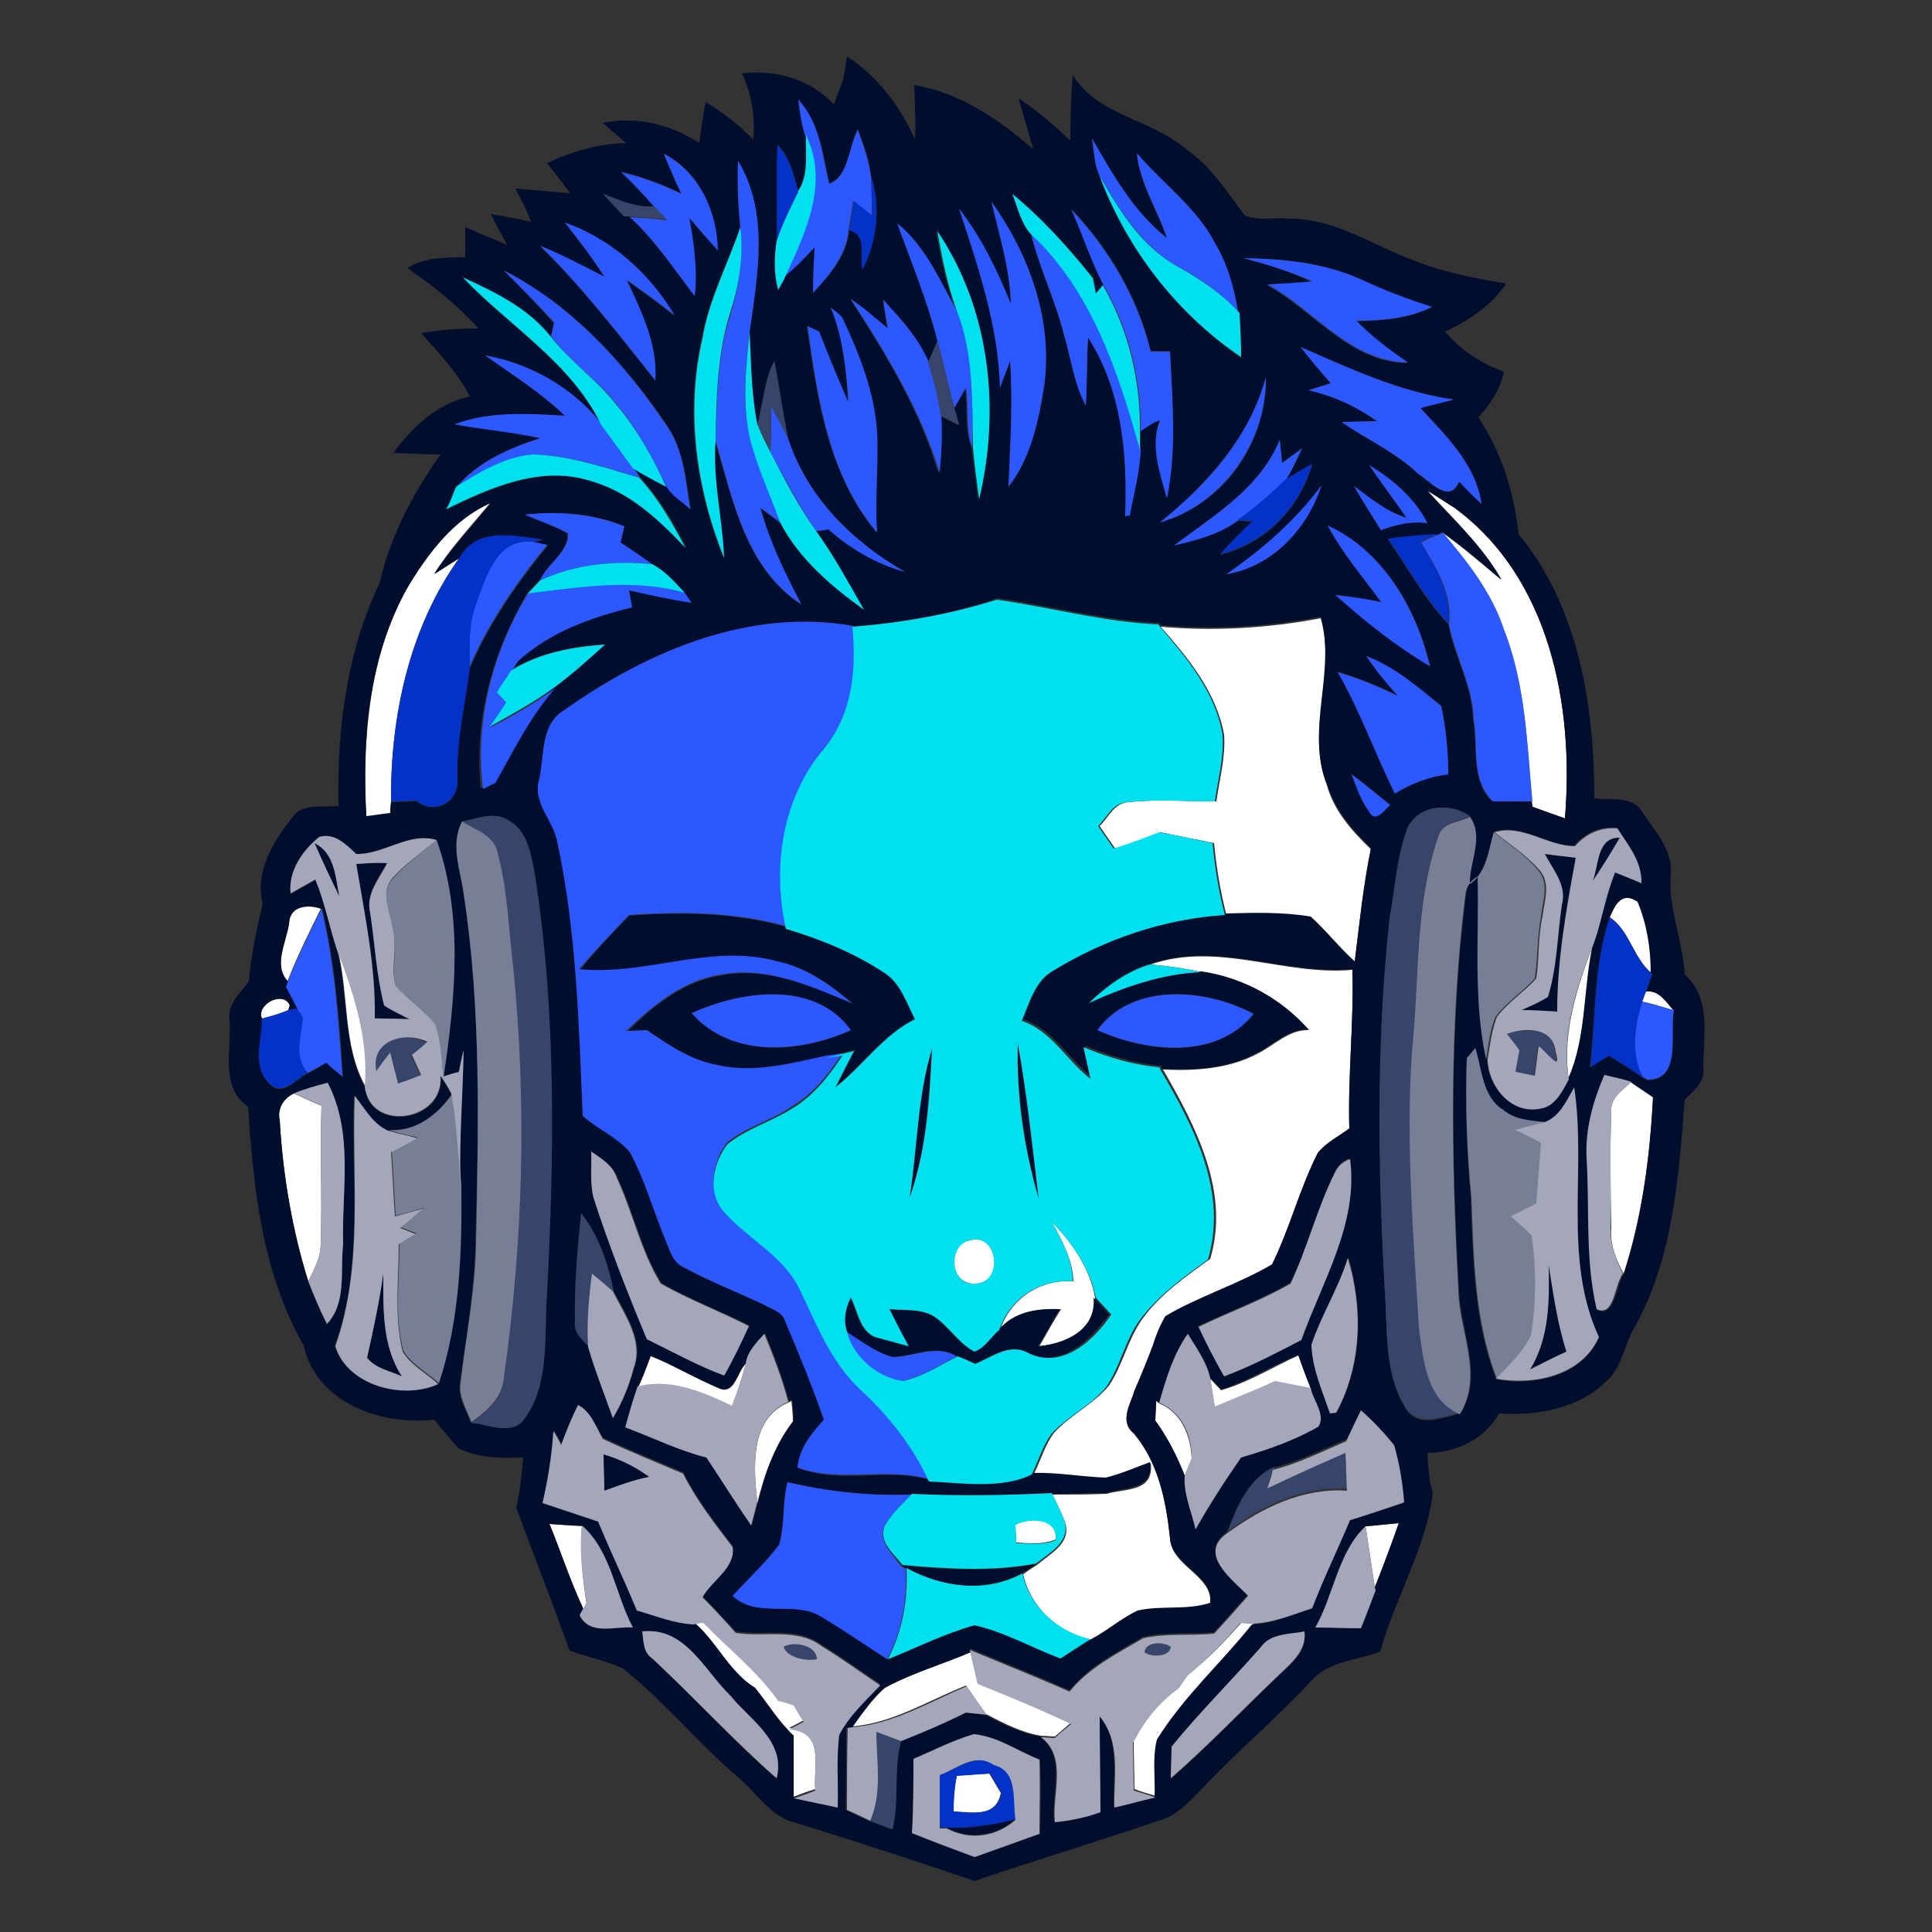 <?xml version="1.0" encoding="utf-8"?>
<!-- Generator: Adobe Illustrator 26.0.3, SVG Export Plug-In . SVG Version: 6.00 Build 0)  -->
<svg version="1.1" id="Layer_1" xmlns="http://www.w3.org/2000/svg" xmlns:xlink="http://www.w3.org/1999/xlink" x="0px" y="0px"
	 viewBox="0 0 250 250" style="enable-background:new 0 0 250 250;" xml:space="preserve">
<rect x="0" y="0" width="250" height="250" fill="#333333" stroke="none"/>
<style type="text/css">
	.st0{fill:#FFFFFF;}
	.st1{fill:#000E2D;}
	.st2{fill:#2E58FF;}
	.st3{fill:#00E0EF;}
	.st4{fill:#0432C6;}
	.st5{fill:#38456B;}
	.st6{fill:#777E96;}
	.st7{fill:#A4A7BA;}
</style>
<g id="_x23_ffffffff">
	<path class="st0" d="M184.7,63.5c1.2,0.7,2.3,1.5,3.5,2.2c12.4,9.1,15.5,25.7,14.3,40.2c-1.4-0.5-2.8-1-4.2-1.5l-0.1-0.7
		c-0.6-7.5-0.8-15.2-3.7-22.3c-1.6-4.8-4.7-8.7-7.9-12.5c2.7,1.9,5.1,4,7.6,6.1C191.8,70.6,188.1,67.2,184.7,63.5z"/>
	<path class="st0" d="M52.8,75.9c2.6-4.4,5.9-8.7,10.7-10.9c-2.5,3-5.2,5.9-7.3,9.2l3.3-2.1c-6.6,9.2-9,20.6-8.9,31.8
		c0,0.3,0,1-0.1,1.4c-1,0.1-2.1,0.3-3.1,0.4C46.9,95.5,47.7,84.9,52.8,75.9z"/>
	<path class="st0" d="M150.2,81.1c6.9,0.6,13.9,0.2,20.7-1.1c2.1,7.2-2,14.6,0.8,21.6c0.9,3.3,3.2,5.9,5.7,8.3
		c-1,4.8-1.5,9.8-2.1,14.7c-2-1.9-3.7-4-5.7-5.8c-3.6-0.7-7.3-0.5-10.9-0.4c-0.8-3.1-1.3-6.2-1.6-9.3c-2.3-0.5-4.6-0.9-6.9-1.4
		c-1.9,0.8-3.9,1.5-5.9,2.1c-0.5-0.7-1.5-2.2-2-2.9c1.1-1.1,1.9-3,3.7-3.1c3.8-0.4,7.6-0.1,11.4-0.1c0.4-2.9,1.2-5.7,1-8.6
		C157.4,89.5,153.7,85.1,150.2,81.1z"/>
	<path class="st0" d="M208.3,118.7c0.7-1.7,1.6-3.4,3.7-2c1.2,2.9,1.7,6.1,1.7,9.2C211.3,123.9,210.9,120.4,208.3,118.7z"/>
	<path class="st0" d="M37.4,119.5c0.1-2.3,2.3-2.6,4.1-1.9c-1.5,3.1-3.1,6.2-4.3,9.4C35.3,125.1,37.1,121.9,37.4,119.5z"/>
	<path class="st0" d="M203,139.7c-0.9-6.1,1.1-12.1,3.3-17.8C204.8,127.8,205.4,134.1,203,139.7z"/>
	<path class="st0" d="M43.7,122.9c2.1,5.7,4.1,11.6,3.6,17.7C44.3,135.2,45.2,128.8,43.7,122.9z"/>
	<path class="st0" d="M148.9,124.8c8.7-3,17.3,1.5,26.1,0.7c0.2,6.9-0.6,13.7-0.4,20.6c-1.4,1-3.1,1.8-4.1,3.2
		c-2.4,4.6-3.6,9.7-5.9,14.4c-4.4,2.6-9.4,4.1-13.8,6.7c-0.7,1.1-1.1,2.4-1.6,3.7c-0.8,2-1.6,3.9-2.4,5.9c-0.5,1.8-2,4-0.1,5.5
		c3.2,3.8,4.2,8.8,4.7,13.6c0.2,3.6,5.6,4.8,5.2,8.4c-3,1-6.3,0.3-9.4,1c-2.2,1-3.9,2.5-6,3.7c-4.3-1-7.8-4.1-8.8-8.5
		c0.4-0.3,1.3-0.9,1.8-1.2c1.6-1.4,4.3-2.7,3.7-5.2c-0.4-1.3-1.1-2.6-1.7-3.9c2.3,0,4.7,0,7-0.1c2.4-0.7,6.2-0.2,5.7-4
		c-1.9,0.7-3.8,1.5-5.7,2c-3.1-0.1-6.2-0.7-9.4-0.6c0.9-1.8,1.4-3.7,2.6-5.3c2.1-2.3,5.1-3.7,7.1-6.1c1.8-2.7,2.4-5.9,4.3-8.6
		c2.3-3.2,5.6-5.5,8.8-7.8c2.6-8.7-1.9-17.2-6.1-24.5c4.2,0.2,8.6-0.1,12.3-2.1c2.2-1.1,4-3.1,6.6-3c-3.6-4.1-8.4-6.7-13.8-7.5
		C153.3,125.3,151.1,125,148.9,124.8z"/>
	<path class="st0" d="M212.5,129.6c0.1-0.4,0.3-0.9,0.5-1.3c1.7-0.2,2.6,1.3,3.6,2.5C215.2,130.3,213.9,129.9,212.5,129.6z"/>
	<path class="st0" d="M33.9,131.8c-0.8-1.8,2.8-3.7,3.6-1.7l-0.2,0.6C36.2,131.2,35,131.5,33.9,131.8z"/>
	<path class="st0" d="M208.5,143.9c-0.2-1.8,1.4-2.8,2.6-3.9c0.9,0.6,1.9,1.2,2.8,1.9c-0.4,7.8-1.4,15.5-3.8,22.9
		c-1-1.8-1.8-3.8-1.6-5.9C208.4,154,208.3,148.9,208.5,143.9z"/>
	<path class="st0" d="M36.2,145c-0.4-1.5,0.4-2.8,1.8-3.5c1.2,0.5,2.4,1.1,3.6,1.6c-0.2,6,0.1,11.9-0.1,17.9c0,1.8-0.9,3.3-1.6,4.8
		C37.8,159.1,36.6,152,36.2,145z"/>
	<path class="st0" d="M136.1,158.1c2.6,2.7,4.9,5.9,5.6,9.8c0.4,4.2-3.7,6-7.2,6.3c0.9-1.6,1.8-3.2,2.8-4.8c-2.9-0.1-6,0.3-7.9,2.7
		c1.4-4.1,5.2-6.6,9.5-6.3C138.8,163,137.4,160.5,136.1,158.1z"/>
	<path class="st0" d="M125.5,160.5c3.7-1.1,4.5,5.7,0.6,5.6C122.8,166.2,122.6,161,125.5,160.5z"/>
	<path class="st0" d="M84.2,175.5c3.1,1.2,5.9,2.9,8.9,4.2c2,0.8,2.3-2.2,3.4-3.2c-0.5,1.9-1.1,3.7-1.7,5.5
		c-3.8-1.8-7.9-3.5-12.2-2.5C83.2,178.2,83.7,176.8,84.2,175.5z"/>
	<path class="st0" d="M158,179.9c3.5-1,6.7-3,10-4.5c0.5,1.4,1.1,2.8,1.6,4.3c-1.5-0.3-3.1-0.6-4.6-0.9c-2.6,1.1-5.2,2.2-7.8,3.3
		c-0.2-1.2-0.4-2.4-0.6-3.7C156.9,178.7,157.6,179.5,158,179.9z"/>
	<path class="st0" d="M102,181.5l0.4-0.2c0.1,0.7,0.2,2,0.2,2.7c-2.4,3.1-3.7,6.8-4.6,10.5C97.5,189.9,97,183.6,102,181.5z"/>
	<path class="st0" d="M149.6,181.3l0.4,0.3c2.9,1.2,4.1,4.2,4.2,7.2c-0.2,0.6-0.7,1.7-0.9,2.2c-1-2.5-2.2-4.9-3.8-7.1
		C149.5,183.2,149.6,181.9,149.6,181.3z"/>
	<path class="st0" d="M131.4,197.3c1.8-1,5.5-1,5.2,1.9c-1.6,0.7-3.4,0.5-5.1,0.4C131.5,199.1,131.4,197.9,131.4,197.3z"/>
	<path class="st0" d="M71.1,197.2c1.4,0.1,2.8,0.2,4.2,0.3c-0.3,3.3,0.1,6.7,0.6,10c-0.1,0.2-0.3,0.6-0.4,0.8
		C73.8,204.6,72.6,200.8,71.1,197.2z"/>
	<path class="st0" d="M176.7,197.5c1.4-0.1,2.9-0.3,4.3-0.4c-0.9,2.8-2,5.5-3.1,8.3C177.5,202.8,177.1,200.1,176.7,197.5z"/>
	<path class="st0" d="M89.8,210c0.3,0,0.9-0.1,1.2-0.2c3.2,3.3,6.9,6.3,9.7,10.1c0.5,0.1,1.5,0.5,2,0.6c0.4,0.7,0.9,1.4,1.3,2.1
		l-1.9,1c4.7,0.3,3.1,4.9,3.4,7.9c-0.7,0.2-2.1,0.7-2.8,1c0-2.6,0-5.3,0-7.9c-1.9-1.8-3.3-4.1-5-6.2C94.3,216.3,92.7,212.5,89.8,210
		z"/>
	<path class="st0" d="M160.6,210c0.4,0,1.2,0.1,1.6,0.1c-4,5.1-8.9,9.5-12.3,14.9c-0.6,2.4-0.2,5-0.3,7.4c-0.7-0.2-2.1-0.6-2.8-0.9
		c0-2.1-0.1-4.1-0.1-6.2c1.4-2.7,3.4-5.2,5.9-7c0.3-0.4,0.8-1.2,1.1-1.6C156.2,214.8,158.4,212.5,160.6,210z"/>
	<path class="st0" d="M114.5,218.4c3.5-1.9,7.4-3.1,11.1-4.6c0.3,1.3,0.6,2.6,0.9,3.9c4.1,1.7,8.1,3.4,12.1,5.2
		c-0.5,0.4-1.6,1.4-2.1,1.8c-0.4,0-1.3-0.1-1.8-0.1c-2.5-0.4-4.8-1.6-7.1-2.8c-0.9-1.2-1.7-2.4-2.6-3.7c-4.8,1.9-9.5,4.9-14.8,5.3
		C111.6,221.8,112.8,219.9,114.5,218.4z"/>
	<path class="st0" d="M123.8,229.8c1.4-0.2,2.8-0.2,4.2-0.3c0.4,0.6,1.1,1.9,1.5,2.5c-0.6,3.2-3.7,2.6-6.2,2.4
		C123.4,232.9,123.5,231.4,123.8,229.8z"/>
</g>
<g id="_x23_000e2dff">
	<path class="st1" d="M109.6,7.3c4,2.6,6.8,6.4,8.8,10.7c0.1-2.3,0-4.7-0.1-7c5.9,1,10.9,4.4,15.4,8.3c-0.6-2.2-1.3-4.4-1.9-6.6
		c2.4,1.6,4.6,3.5,6.7,5.5c0-2.9,0.1-5.7,0.3-8.5c3.4,5.4,10.3,5.7,14.8,9.7c3.2,2.2,5.2,5.5,7.5,8.5c1.9,0.7,3.9,0.2,5.9,0.4
		c5.9,0,10.9,3.6,16.2,5.5c3.8,1.5,7.7,2.2,11.7,2.9c-1.9,2.8-4.8,4.8-7.9,6.2c2,2.4,4.6,4.1,7.6,5.2c-0.5,2.3-1.7,4.2-3.3,5.9
		c3,4.5,4.6,9.7,5.2,15.1c7.8,9.5,9.8,22.2,9.8,34.2c2,0.3,4.7-0.4,6.1,1.6c1.6,2.5,4.1,5,3.8,8.2c-0.4,4.4,1.6,8.6,1.8,13
		c3.5,3.1,2.4,7.9,2.4,12c0.3,1.9-1.2,3-2.4,4.2c-0.8,10.2-1.5,20.9-6.8,30c-1.1,2.2-1.5,4.9-3.4,6.5c-3.6,3.5-8.9,4.4-13.8,4.1
		c-1.9,3.3-5.5,5.1-9.3,5.1c0.1,1.7,0.2,3.5,0.7,5.2c-0.9,7.2-4.9,13.6-6.8,20.5c-3,1.2-6.8,1.2-9,3.9c-4.5,4.8-9.6,9.1-14.1,13.9
		c-1.6,1.6-3.2,3.5-5.6,4.1c-7.9,2.7-15.9,5.1-23.8,7.8c-7.6-2.6-15.3-5.1-23-7.5c-3.4-0.7-5.2-4-7.8-6.1
		c-5.1-4.4-9.4-9.7-14.7-13.9c-2.2-1-4.6-1.5-6.9-2.3c-2.2-6.2-4.6-12.3-6.9-18.5c0.5-2.1,0.7-4.3,0.9-6.5c-2.9,0.1-5.8,0.1-8.4-1.2
		c-1-1.2-2.1-2.4-3.1-3.7c-6.9,0.8-15.3-2.2-16.9-9.6c-5.4-9.4-6.5-20.4-7.2-30.9c-3.7-2.5-2.1-7.4-2.4-11.2c-0.3-2.1,1.4-3.5,2.5-5
		c0.3-3.4,1-6.8,1.8-10c-1.1-4.5,1.6-8.5,4.3-11.8c1.5-1.2,3.7-0.7,5.5-0.9c-0.2-9.8,1-19.8,5.3-28.8c1.4-6.1,4.3-11.6,7.9-16.7
		c-2,0-4.1-0.1-6.1-0.2c2.5-3.4,5.7-6.4,9.9-7.3c-1.6-3.1-4-5.6-6.3-8.2c2.4-0.4,4.9-0.6,7.4-0.6c-2.7-3-5.8-5.5-9.2-7.8
		c2.2-1.4,4.9-1.4,7.5-1.4c0-1.3,0-2.6,0-3.9c1.4,0.6,4.1,1.7,5.4,2.3c-0.5-1-1.6-3-2.1-4c1.8,0.3,3.5,0.6,5.2,1
		c-0.5-1.5-1.3-2.9-2-4.3c2.4,0.2,4.8,0.4,7.1,0.6c-1-1.3-2-2.6-3-3.9c3.2-1.5,6.6-2.5,10.2-2.6c-1-0.9-2-1.7-3-2.6
		c4.4-0.9,8.8,0.2,12.5,2.6c0.2-1.8,0.5-3.6,0.8-5.3c2.3,1.4,4.4,3,6.2,4.9c0.2-3-0.2-5.9-1.5-8.6c4.4-0.5,8.8,0.7,11.9,4
		c0.4-1.1,0.8-2.2,1.2-3.2C109.3,9.4,109.5,8,109.6,7.3 M103.3,12.9c0.2,1.6,0.4,3.1,1,4.6c-0.1,2.4,0.3,5-1,7.2
		c-0.6-2.1-1.1-4.4-2.7-6c-0.1,4.1,0,8.3-0.1,12.4c-0.3,2.1-0.4,4.3,0.2,6.4c0.2-0.5,0.7-1.4,1-1.9c1.3-1.2,2.6-2.4,3.8-3.7
		c-0.1,2-0.2,3.9-0.2,5.9c2.1-2.3,4.4-4.8,4.6-8.1c2.4,0.7,1.3,3.4,1.7,5.1c1.9-3.7,2.4-8.1,1.1-12.1c-0.2-2.1-1-4.1-1.7-6
		c-1.2,2.2-1.1,6.1-3.7,7C106.4,20,106.1,15.9,103.3,12.9 M141.3,17.9c0.2,1.6,0.3,3.4,1,4.9c3.5,9.4,10,17.8,18.3,23.5
		c-0.1-1.9-0.2-3.8-0.2-5.7l-0.2-0.2c-0.5-3-1.3-6-2.9-8.7c-2.3-4.8-6.8-7.9-10.2-11.8c0.4,4,2.7,7.3,3.9,11
		C146.7,27.4,144,22.6,141.3,17.9 M85.9,19.9c0.7,1.7,1.4,3.4,2.2,5.1c-2.5-1.2-5.1-2.2-7.8-2.8c1.5,1.4,3,3,4.3,4.5
		c-2.3,0.2-4.4-0.8-6.6-1.6c0.9,1,1.8,1.9,2.7,2.9l0.7,0c3.3,3,5.7,6.7,8.4,10.2c0.4-3.4-0.1-6.8-0.7-10.1c1.2,1.4,2.4,2.8,3.7,4.2
		C92.8,27.4,90.5,22.2,85.9,19.9 M95.8,29.4c-1.7,4.8-4.1,9.3-5,14.4c-2.2,9.5-0.8,19.4,2.8,28.4c-0.2-5.1-1.5-10.1-1.1-15.2
		c2.3,7.6,3.9,16.5,11.1,21.2c-2.1-4.1-4.1-8.1-5.3-12.5c0.7,0.5,2,1.5,2.7,2c2.4,4.6,6.6,8.2,10.8,11.2c-2-3.4-3.9-6.9-6.2-10.2
		c0.4-0.1,1.2-0.2,1.6-0.2c2.9,2.5,6.2,4.5,9.9,5.5c-6.8-3.9-12.6-9.7-15.1-17.2c-0.7-3.4-1.1-6.8-1.8-10.1
		c-1.4,2.5-1.4,5.5-2.2,8.2C97.2,51,97.2,47,97,43c1-7.4,2.6-15.3-1.5-22.1C95.4,23.7,95.5,26.6,95.8,29.4 M131,25.1
		c0.7,1.8,1.1,3.7,2.4,5.1c1.1,4.5,3.1,8.7,4.3,13.1c0.9,3,1.2,6.3,2.8,9.1c0.2-2.9,0.1-5.8,0.3-8.8c4.4,6.8,5.1,15.2,4.8,23.1
		c0.2,0,0.5,0,0.6-0.1c0.5-2.8,1.3-5.6,1.4-8.5c0-0.6,0-1.8,0-2.4c0.8-0.5,1.5-1.2,2.5-1.4c-1.3,3.3,0,6.8,0.9,10.1
		c1.2-6.2,0.7-12.6,0.4-19c-0.6,0-1.9,0-2.5,0c-1.6-6.9-5.4-13.3-10.3-18.4c1.5,3.2,2.5,6.7,4.2,9.8c-0.2,0.3-0.7,0.8-0.9,1.1
		c-0.1-0.5-0.3-1.5-0.4-2C138.3,32.1,134.9,28.3,131,25.1 M130.8,39.3c-1.8-4.3-3.8-8.6-6.7-12.3c2.5,7.5,5.1,15.2,5.3,23.2
		c0.4-1.2,0.9-2.3,1.3-3.5c0.4,5.4,0,10.8-0.2,16.3c2.9-3.7,3.8-8.4,4.6-13c1.2-8.5-1.9-17.1-6.8-23.9
		C129.3,30.4,130.7,34.7,130.8,39.3 M73.1,28.8c1.8,2.3,3.6,4.6,5.1,7.1c-2.7-1.4-5.5-2.9-8.3-4c5.5,5.3,10.1,11.4,14.9,17.4
		c0.3-4.7-1.8-8.9-3.7-13c2.1,1.5,4.2,3,6.2,4.6C84,35.4,79.1,31,73.1,28.8 M116.1,28.9c1.8,5,3.9,10,5.2,15.2
		c-0.3,0.7-0.9,2.1-1.2,2.8c-1.2-3.2-3.6-5.7-5.9-8.1c0.2,0.9,0.5,2.8,0.6,3.7c-1.6-1.3-3.1-2.6-4.8-3.8c4.6,7.1,9,14.3,11.4,22.5
		c0.2-2.5,0.5-4.9,0.2-7.4c0.6,0.3,1.8,0.9,2.4,1.2c-0.2-0.6-0.5-1.7-0.6-2.2c0.4-0.6,1.1-2,1.5-2.6c0.3,2.5-0.1,5.2,0.8,7.7
		c0.3,2.2,0.6,4.5,0.8,6.7c2.9-11.7,1.4-24.6-5.4-34.7c0.6,3.5,1.4,6.9,2.5,10.3C121.6,36.2,119.7,31.8,116.1,28.9 M160.9,33.4
		c3,0.8,6,1.7,8.8,3.1c-1.9,0.2-3.9,0.3-5.8,0.4c6.1,3.3,10.7,10,18.2,10.1c-2.4-1.6-4.7-3.4-6.7-5.4c3.3-0.1,6.8-0.3,9.8-1.8
		c-3.2-1-6.3-2.2-9.3-3.6C171.2,33.9,166,33.5,160.9,33.4 M65.2,35c2.2,2.2,4.4,4.5,6.5,6.9c-0.1,0.4-0.3,1.3-0.4,1.8
		c-2.9-3.6-7.2-5.8-11.4-7.7c6,6.3,14,11,18,18.9c-3.7-4.6-9.3-7.9-15.1-8.9c3.5,2.5,7.2,4.8,10.3,7.8c-4.8-0.2-9.7-0.6-14.3,1.1
		c3.7,0.7,7.4,0.9,11.1,1.8c-4,1.3-8,3-10.8,6.3c-0.3,0.7-0.9,2.2-1.2,2.9c5.7-2.7,12.2-5.7,18.6-3.7c5,1.3,8.9,5,12.4,8.7
		c-1.7-3.2-3.5-6.4-6-9.1L82,60.5c1.3,0.9,2.8,1.7,4.3,2.4c0.7,1.3,2,2,3.1,3c-0.6-3.7-0.9-7.7-3.1-10.9
		C80.8,46.9,73.9,39.4,65.2,35 M107.5,39.8c1.6,3.9,2.1,8.1,2.2,12.3c-1.3-3.1-2.5-6.1-3.8-9.2c-0.4-0.2-1.1-0.5-1.5-0.7
		c1.3,9.3,2.8,19.3,9,26.7c-0.2-4.3,0.3-8.6,0-12.9c-0.3-5.2-2.3-10.2-4.5-14.9C108.6,40.8,107.9,40.2,107.5,39.8 M168.3,44.9
		c1.3,1.6,2.6,3.2,3.9,4.7c-0.7,0.2-2.2,0.7-2.9,0.9c3.2,0.7,6.2,2.1,8.9,4c-1.1,0-3.4,0.1-4.6,0.1c3.2,2.3,7,3.9,9.9,6.7
		c1.6,1.1,4.1,4,5.3,1c1,1,1.9,1.9,2.9,2.9c-0.7-5.1-4.6-8.8-7.9-12.4c1.4-0.4,2.8-0.8,4.3-1.1C181.1,50.7,174.7,47.7,168.3,44.9
		 M150.1,67.6c8.2-2.3,13.9-10.3,13.7-18.8C161.7,56.6,156.2,62.6,150.1,67.6 M165.6,56.9c-2.5,6.2-8.5,9.8-13.6,13.6
		c2.8-0.7,5.7-1.4,8.1-3.1l2,0.1c-1.5,1.3-2.9,2.8-4.2,4.3c5.8-1.4,10.3-6,11.9-11.7c-0.8,0.5-2.5,1.5-3.4,2
		c0.8-1.3,1.5-2.7,2.1-4.1c-0.7,0.5-2,1.4-2.6,1.9C165.8,59.1,165.7,57.6,165.6,56.9 M177.2,60.2c1.5,2.3,3.2,4.5,4.8,6.8
		c-2.6-0.8-4.7-2.5-6.8-4.1c1.1,1.9,2.3,3.8,3.5,5.7c1.9-0.8,3.9-1.2,6-0.9C183.1,64.5,180.3,62.1,177.2,60.2 M158.7,74.3
		c6-1,10.4-5.9,12.3-11.5C167.7,67.4,163.3,71.1,158.7,74.3 M184.7,63.5c3.3,3.7,7.1,7.1,9.6,11.5c-2.5-2.1-4.9-4.2-7.6-6.1
		l-0.6,0.3c-2.2,0.1-4.3,0.3-6.5,0.6c2.5,3.7,4.7,7.7,7.8,11c0.8,4.2,3.1,8,3.2,12.3c0.7,3.5-0.4,7.9,2.5,10.6c1.7,0,3.4-0.1,5.1,0
		l0.1,0.7c1.4,0.5,2.8,1,4.2,1.5c1.2-14.5-1.9-31.1-14.3-40.2C187.1,65,185.9,64.2,184.7,63.5 M67.9,66.6c1.8,0.8,3.8,1.5,5.5,2.4
		c0.2,2.4-2.6,4-3.6,6.1c-0.4,0.4-1.2,1.3-1.6,1.7c-4.5,7.6-6.9,16.4-6,25.2l1.6-0.8c2.4-4.2,4.5-8.7,7.8-12.3
		c2.3-1.7,4.4-3.6,6.5-5.5c-4.2,0.3-8.5,1.1-12.2,3.4c0.2-0.3,0.6-1,0.8-1.3c4.1-3.8,9.5-5.7,14.8-7c-0.1-0.6-0.3-1.7-0.4-2.2
		c2.7,0.6,5.4,1.2,8.1,1.6l-0.9-1.3c-1.3-1.4-2.5-2.9-4.2-3.7c-1.4-0.9-2.7-1.8-4.1-2.8c0.2-0.7,0.3-1.4,0.5-2.1
		C76.7,66.4,72.3,66.1,67.9,66.6 M52.8,75.9c-5.1,9-6,19.6-5.4,29.7c1-0.1,2.1-0.3,3.1-0.4c0-0.3,0-1,0.1-1.4c0.8,0,2.5-0.1,3.3-0.1
		c2.3,1.8,5.4,0.2,5.3-2.7c-0.2-4.9,0.9-9.7,1.6-14.5c2.5-5.8,6.1-11,10.1-15.9l-1.9-0.4l1.2-0.3c-3.6-0.6-8.5-1.6-10.7,2.3
		l-3.3,2.1c2.1-3.3,4.9-6.1,7.3-9.2C58.7,67.2,55.5,71.5,52.8,75.9 M171.8,68c2,3.6,4.6,6.7,7,9.9c-2-0.3-4-0.6-5.9-0.9
		c3.8,3.4,7.8,6.6,12.2,9.2C183.3,78.8,179,71.3,171.8,68 M110.3,81.1C96.9,78.7,83.7,84.3,73,91.9c-3.2,1.9-2.5,6.1-3.1,9.3
		c-0.7,2.9,1.9,5.1,2.4,7.8c2.6,11.7,2.8,23.7,3.3,35.5c1.9,1.7,4.5,2.7,6.1,4.7c1.9,3.7,3.1,7.8,4.7,11.6c0.6,1.2,0.9,2.8,2.3,3.3
		c3.3,1.8,6.9,3.1,10.3,4.8c1,0.6,2.4,0.9,2.8,2.2c1.9,4.2,3.5,8.4,5,12.7c-1.5,1.8-3.2,3.7-3.4,6.2c5.5,2.1,11.4-0.1,17,1.5
		c4.4,0.1,9.5,1,13.3-0.9c3.2-0.1,6.2,0.5,9.4,0.6c2-0.5,3.8-1.3,5.7-2c0.5,3.7-3.3,3.2-5.7,4c-2.3,0-4.7,0.1-7,0.1
		c-6,0.3-12.1,0.4-18.1,0.1c-5.4,0.2-10.8-0.3-16-1.6c-0.8,2.6-0.3,5.5-1,8.1c-1.8,2.4-4,4.4-6,6.6c3,2.9,7.6,0.6,11.1,2.5
		c3.1,1.7,5.9,3.8,8.9,5.7c3.7-1.5,7.3-3.3,11.2-4.4c3.9,0.9,7.4,2.9,11.1,4.3c1.3-0.8,2.6-1.6,3.9-2.5c2.1-1.1,3.9-2.7,6-3.7
		c3.1-0.7,6.4,0,9.4-1c0.5-3.6-5-4.8-5.2-8.4c-0.5-4.8-1.5-9.8-4.7-13.6c-1.9-1.6-0.4-3.7,0.1-5.5c0.9-1.9,1.7-3.9,2.4-5.9
		c0.4-1.3,0.9-2.5,1.6-3.7c4.4-2.6,9.4-4.1,13.8-6.7c2.3-4.7,3.6-9.8,5.9-14.4c1.1-1.4,2.8-2.2,4.1-3.2c-0.2-6.9,0.6-13.7,0.4-20.6
		c-8.8,0.8-17.4-3.7-26.1-0.7c-3.1,0.9-5.7,2.8-7.9,5c4.6-2.1,9.4-3.8,14.5-4c5.4,0.8,10.2,3.5,13.8,7.5c-2.6-0.1-4.4,1.9-6.6,3
		c-3.8,2.1-8.1,2.3-12.3,2.1l-0.2-0.4c-3.4-0.3-6.6-1.3-9.8-2.6c0.2,1,0.7,3.1,0.9,4.1c-3-2.4-5-6.2-8.9-7.5c1-2.3,1.7-5.2,4.1-6.5
		c6.7-4.1,14.3-6.7,22.2-7.2c3.6-0.1,7.3-0.2,10.9,0.4c2,1.8,3.7,4,5.7,5.8c0.6-4.9,1.1-9.8,2.1-14.7c-2.4-2.3-4.7-5-5.7-8.3
		c-2.8-7,1.2-14.4-0.8-21.6c-6.8,1.3-13.8,1.7-20.7,1.1l-0.2-0.3c-7.1-0.3-13.9-2.2-20.9-3.2C123,79.5,116.7,80.6,110.3,81.1
		 M176.8,84.9c1.2,1.8,2.6,3.5,4.1,5.1c-2.5-1.2-5.1-2.3-7.8-3.1c2.9,5,4.8,10.5,7.4,15.7c2.1-1.3,4.5-2.1,6.9-2.5
		c0-3-0.3-5.9-0.9-8.8C183.5,88.9,180.4,86.3,176.8,84.9 M174.9,100.2c0.6,1.7,1.2,3.4,2.3,4.8c0.8,1.5,2-0.3,2.7-0.9
		C178.2,102.8,176.6,101.4,174.9,100.2 M182.1,107.2c-1.4,3.8-1.6,7.9-2.3,11.8c-1.8,16.6-1.4,33.3-0.5,50c0.2,4.4,0.1,9.2,2.5,13.1
		c1.5,2.8,4.8,1.4,7.2,0.8c3.1-5-0.1-10.8-0.2-16.1c-1-17-1.2-34.1,0.9-51c0.1-1.1,0.6-1.9,1.6-2.5c0.2,7.9-0.6,15.9,1.1,23.7
		c0.1,3.4,2.9,7.1,6.6,6.4c2.1-0.3,3-2.2,3.9-3.8c2.5-5.6,1.9-11.9,3.3-17.8c1-3,1.6-6.1,2.7-9c1.1,0.5,2.2,0.9,3.4,1.4
		c0.1-2.8-1.7-4.9-3.1-7.1c-2.2-0.2-4,0.6-5.5,2.3c-3.6,0-6.8-2.9-10.4-1.8c-0.7,2.3-0.9,5.2-3.1,6.7c-0.1-2.9,1.8-6.2,0-8.7
		C187.7,103.8,183.6,104.1,182.1,107.2 M59.8,106.3c-1.6,3-0.1,6.3,0.2,9.4c2.3,15,1.9,30.2,1.5,45.3c-0.1,6-1.2,12-2,18
		c-0.3,1.8,0.8,3.4,1.4,5.1c2.2,0.2,5.1,1.7,6.8-0.4c3.1-4.1,2.7-9.7,2.9-14.6c1.1-18.7,1.4-37.6-1.5-56.1c-0.5-2.5-0.9-5.4-3.3-6.8
		C64,104.9,61.7,105.9,59.8,106.3 M41.3,108.3c-2.2,1.8-4,4.4-3.7,7.4c1.1-0.6,2.1-1.2,3.2-1.8c1.3,2.9,1.9,6.1,2.8,9.1
		c1.5,5.8,0.7,12.3,3.6,17.7c0.7,6,10.4,4.5,9.8-1.4c0.5,0.7,1,1.5,1.4,2.3c-1.9,2.8-4.7,4.9-8.3,4.7c-2-0.9-3-2.9-4.3-4.5
		c-0.4,10.7,1.3,22-2.5,32.3c1.5,5,8.8,6.9,13.3,4.9c2.7-8.2,3.1-17,2.9-25.6c-0.2-5.8,0.3-11.6,0.4-17.4c-0.1,0.7-0.4,2.1-0.6,2.8
		c-0.5,0.2-1.5,0.5-2,0.6c1.5-10.1,2.6-20.9-0.9-30.7c-3.7-1-6.8,1.9-10.4,1.8C44.8,109.3,43.3,107.7,41.3,108.3 M208.3,118.7
		c-2.1,6.2-1.8,12.9-2.6,19.4c0.6-0.4,1.8-1.1,2.4-1.5c1.5,0.9,3,1.8,4.4,2.8l0.7,0.4c4.5-0.1,2.8-6.1,3.4-9c-1-1.1-1.9-2.7-3.6-2.5
		c0.3-0.7,0.5-1.5,0.8-2.2l-0.2-0.2c0-3.2-0.5-6.3-1.7-9.2C209.9,115.3,209,117,208.3,118.7 M37.4,119.5c-0.4,2.4-2.1,5.5-0.1,7.5
		c-0.1,0.2-0.2,0.4-0.2,0.6c0.6,1.2,1.2,2.3,1.8,3.5l-0.6-0.6l-1,0.2l0.2-0.6c-0.9-2-4.4-0.1-3.6,1.7c0.1,2.8-1.3,6.3,1,8.5
		c1.6,1.7,3.4-0.6,4.9-1.4c0.6-0.3,1.8-1,2.5-1.4c0.5,0.4,1.6,1.3,2.1,1.8c-0.5-7.3-1-14.6-2.7-21.7C39.8,117,37.5,117.2,37.4,119.5
		 M142,133.3c6.3,2.9,15.5,3.9,20.2-2.1C156.1,127.9,146.5,127,142,133.3 M189.8,136.9c-0.2,6,0,12.1,0.5,18.1
		c0.3,7.9,0.4,16.1,3.3,23.5c4.9,0.9,11.1-0.4,13.3-5.4c-4.7-10.1-1.5-21.7-3.2-32.3c-1,1.7-1.8,3.7-3.8,4.5
		c-1.9-0.2-3.9-0.3-5.5-1.6c-2.7-1.7-2.7-5.2-3.6-8C190.6,136,190.1,136.6,189.8,136.9 M207.6,139.1c-1.5,3.4-2.5,7.1-2.2,10.9
		c0.4,6.5-0.2,13.1,1.3,19.5c2.3,1.1,2.4-3.2,3.4-4.6c2.4-7.4,3.4-15.2,3.8-22.9c-0.9-0.6-1.9-1.3-2.8-1.9
		C209.9,139.7,208.7,139.4,207.6,139.1 M38,141.5c-1.4,0.7-2.1,2-1.8,3.5c0.4,7.1,1.6,14.1,3.7,20.9c0.7,1.9,1.5,3.7,2.4,5.5
		c2.6-2.7,1.7-6.9,2.1-10.3c-0.2-7,1.4-14.4-2-20.9C40.9,140.5,39.4,140.9,38,141.5 M76.5,149c0,1.9-0.2,4,0.4,5.9
		c2,6.2,4.4,12.3,6.9,18.3c3.3,1.7,6.6,3.4,10,4.7c1.1-2.1,2.2-4.2,3.2-6.4c-3.8-1.9-7.8-3.4-11.4-5.5c-2.6-4.2-3.6-9.2-5.7-13.7
		C79.3,150.8,77.8,149.9,76.5,149 M172.7,151.8c-2.2,4.6-3.4,9.7-5.8,14.2c-3.8,2.2-7.9,3.7-11.9,5.6c1.1,2.2,2.2,4.3,3.3,6.4
		c3.5-1.2,6.7-3,10-4.7c2.7-7.6,7.4-15.1,6.3-23.4C173.7,150.2,173.1,150.8,172.7,151.8 M75.2,157c-0.4,4.6-0.8,9.3-0.8,14
		c-0.2,1.4,1,2.3,1.8,3.2c0.9,3.1,2.1,6.1,3.2,9.2c1.2-2,2.1-4.2,2.7-6.5c1.3-3.5-1.2-6.9-2.7-9.9C78.6,163.5,77.5,159.9,75.2,157
		 M169.7,174c0.1,3.1,1.4,6,2.5,8.8l0.8-0.1c3.3-6.1,3.4-13.4,1.5-20C173.2,166.7,171,170.2,169.7,174 M96.5,176.4
		c-1.1,1-1.4,4-3.4,3.2c-3.1-1.2-5.9-2.9-8.9-4.2c-0.5,1.4-1,2.7-1.6,4c-0.6,1.8-1.1,3.5-1.6,5.3c3.5,1.2,6.8,3,10.5,3.9
		c1.9,2.9,3.8,5.9,5.8,8.8c0.2-0.8,0.6-2.3,0.8-3.1c0.9-3.7,2.2-7.4,4.6-10.5c0-0.7-0.1-2-0.2-2.7l-0.4,0.2c-0.8-3-1.9-5.9-3.1-8.8
		C97.9,173.8,96.8,174.9,96.5,176.4 M150,181.5l-0.4-0.3c0,0.7-0.1,2-0.1,2.6c1.6,2.2,2.8,4.6,3.8,7.1c-0.1,2.4,0.9,4.7,1.4,7
		c1.9-3.2,3.8-6.3,5.9-9.3c3.4-1,6.9-2.2,10-4c0.9-1.6-0.7-3.4-1-5c-0.6-1.4-1.1-2.8-1.6-4.3c-3.4,1.4-6.5,3.4-10,4.5
		c-0.4-0.4-1-1.1-1.4-1.5c-0.4-2.1-1.8-3.9-2.9-5.7C151.8,175.3,150.9,178.4,150,181.5 M74.8,181.8c-0.8,1.7-1.5,3.3-2.1,5
		c-0.3-0.4-0.8-1.3-1-1.8c-0.1,3.1-0.7,6.2-1.4,9.3c2.4,0.8,4.8,1.6,7.2,2.4c1.6,3.9,3.4,7.6,5,11.5c2.4,0.7,4.8,1.8,7.4,1.8
		c2.9,2.5,4.5,6.4,7.8,8.4c1.7,2.1,3,4.4,5,6.2c0,2.6,0,5.3,0,7.9c1.9,0.4,3.8,0.8,5.7,1.2c0-3.1-0.2-6.2,0.2-9.4
		c1.3-2.5,3.5-4.3,5.3-6.4c-2.5-1.7-5-3.5-7.6-5.1c-3.2-2.4-7.4-1.1-11.1-1.7c-1.4-1.5-2.9-3.1-4.3-4.6c1.3-2.1,4.3-3.7,3.9-6.5
		c-2.3-3-4.7-6.1-6.4-9.5c-3.5-1.5-7-2.9-10.4-4.5C77.1,184.6,76.4,182.7,74.8,181.8 M176.1,182.5c-0.6,1.2-1.2,2.5-1.8,3.7
		c-3.1,1.3-6.2,2.9-9.5,3.7c-3.3,1.5-4.8,5.1-6,8.3c-3.9,2.7,0.6,6,2.7,8.1c-1.5,1.7-3,3.3-4.4,4.9c-3,0.3-6.2-0.1-9.2,0.6
		c-3.4,2-7,3.8-9.5,6.9c-4.3-1.9-8.6-3.6-12.9-5.4l0.1,0.5c-3.7,1.6-7.6,2.7-11.1,4.6c-1.7,1.4-2.9,3.3-4.2,5.1l-0.8,0.1
		c0,3.5,0,7.1-0.1,10.6c0.8,0.4,2.3,1.1,3,1.4c1,0.4,1.9,0.7,2.9,1.1c1-3.8,0.2-7.7,1.1-11.4c2.9-1.1,5.7-2.3,8.4-3.7
		c0.7,0.1,2,0.2,2.7,0.3c2.2,1.2,4.6,2.4,7.1,2.8c3.4,2.6,1.4,7.3,1.8,11c2-0.2,4-0.6,5.9-1.3c-0.1-4.1-0.1-8.3-0.1-12.4
		c2.8,3.3,1.8,7.8,1.9,11.8c1.8-0.4,3.5-0.9,5.3-1.3c0.1-2.5-0.3-5,0.3-7.4c3.4-5.5,8.3-9.9,12.3-14.9c2.7-0.1,5.1-1.2,7.7-2
		c1.5-3.8,3.3-7.6,4.9-11.4c2.3-0.8,4.7-1.6,7-2.3c-0.2-2.5-0.6-5-1.3-7.4C179.1,185.4,177.7,183.8,176.1,182.5 M71.1,197.2
		c1.5,3.7,2.7,7.4,4.4,11L75,209c1.3,2.7,4.6,1.4,6.9,1.6c-2.4-4.3-2.8-9.9-6.6-13.2C73.9,197.4,72.5,197.3,71.1,197.2 M176.7,197.5
		c-3.6,3.4-4.1,8.9-6.5,13.1c2,0,4,0,5.9,0.1c0.6-1.6,1.2-3.3,1.9-4.9l-0.1-0.4c1.1-2.8,2.1-5.5,3.1-8.3
		C179.5,197.2,178.1,197.4,176.7,197.5 M84.4,214.6c5.4,5.1,10.5,10.7,16.1,15.6c1.2-4.8-3.4-7.5-6-10.7c-3.4-3.3-5.8-8.9-11.4-8.3
		C83.3,212.4,83.2,213.8,84.4,214.6 M163.1,213.2c-3.8,4.4-7.9,8.5-11.5,12.9c0,1-0.1,3-0.1,4.1c4.7-4.1,9.1-8.7,13.6-13
		c1.7-1.7,4.1-3.3,3.7-6C166.8,211.5,164.4,211.3,163.1,213.2 M118.2,227.6c0,3.2-0.1,6.4-0.1,9.6c2.7,1.1,5.4,2.1,8.1,3.1
		c2.8-1,5.6-2,8.4-3c0.1-3.2,0.1-6.4,0-9.6c-2.8-1.1-5.4-3-8.5-3.3C123.3,225.1,120.8,226.5,118.2,227.6z"/>
	<path class="st1" d="M206.1,114c0.8-2,0.5-5.7,3.5-5.6C208.5,110.3,207.4,112.2,206.1,114z"/>
	<path class="st1" d="M40.7,109.1c2.6,1.3,2.7,4.4,3.2,6.9C42.8,113.7,41.7,111.4,40.7,109.1z"/>
	<path class="st1" d="M199.9,110.5c1.3,0.2,2.7,0.3,4,0.5c-1.3,6.6-2.4,13.2-2.4,19.9c-1.5-0.1-3.1-0.1-4.6-0.2
		c1.1-0.5,2.4-1,3.4-1.7c1.2-3.9,1.3-7.9,1.8-11.9C202.7,114.6,200.9,112.6,199.9,110.5z"/>
	<path class="st1" d="M46.1,111.8c1.3-0.1,2.7-0.2,4-0.2c-1.1,2-2.8,4-2.2,6.4c0.6,4,0.8,8.1,1.8,12c1,0.7,2.2,1.2,3.3,1.8
		c-1.5,0-3,0-4.5-0.1C48.7,125,47.2,118.4,46.1,111.8z"/>
	<path class="st1" d="M81.4,118.5c6.8-0.5,13.8-0.4,20.5,1.5c4.4,1.3,8.7,3.1,12.6,5.6c2.2,1.4,2.9,4,4.1,6.1c-4.2,2-6.8,6-10.3,8.8
		c0.8-1.6,1.6-3.1,2.4-4.7c-1.2,0.3-2.4,0.6-3.6,0.9c-4.6,1-9.4,2.3-14.1,1.2c-3.4-0.6-6.3-2.5-9.1-4.5c-0.7,0-2,0.1-2.7,0.1
		c3.4-3.4,7.4-6.6,12.3-7.3c5.9-1.1,11.6,1.4,16.9,3.7c-2.8-2.4-5.9-4.7-9.6-5.4c-8.6-2.4-17,1.9-25.7,1
		C77,123.1,79.2,120.8,81.4,118.5 M89.5,131.1c5.2,5.9,14.1,5.2,20.6,2.2C105.4,126.8,95.9,128.2,89.5,131.1z"/>
	<path class="st1" d="M131.7,135c1.2,6.7,1.9,13.4,2.7,20.1C132.6,148.6,131.6,141.8,131.7,135z"/>
	<path class="st1" d="M117.7,155c1.1-6.4,1-13,2.9-19.3C120.2,142.2,119.9,148.8,117.7,155z"/>
	<path class="st1" d="M200.4,163.7c0.6,3.8,1.1,7.5,2.3,11.2c-1.6,0.8-3.1,1.6-4.7,2.3C200.5,173.1,200.4,168.3,200.4,163.7z"/>
	<path class="st1" d="M47.5,175.7c0.8-3.6,1.6-7.2,2.1-10.9c0,4.6-0.2,9.3,2.4,13.3C50.5,177.4,48.7,177.1,47.5,175.7z"/>
	<path class="st1" d="M109.5,172.3c-0.5-1.5-0.2-3.1,0.5-4.4c0.9,1.7,1.1,4.2,3.1,5.1c1.1,0.3,3.3,0.9,4.4,1.2
		c-0.6-1.2-1.9-3.6-2.5-4.8c1.9,0.2,4-0.1,5.7,0.9c2,1.3,3.2,3.5,5.3,4.6c1.4-0.5,2.1-1.9,3.2-2.8c2-2.4,5-2.8,7.9-2.7
		c-0.9,1.6-1.8,3.2-2.8,4.8c3.5-0.3,7.6-2.1,7.2-6.3c0.7,0.7,1.4,1.5,2,2.2c-2.4,3.3-6.3,7.1-10.7,5c-2.4-1.3-4.7,0.6-6.9,1.4
		c-0.6-0.2-1.7-0.7-2.3-1c-2.7-1.7-5.5,0.1-8.3,0.1C113.3,175.1,111.4,173.6,109.5,172.3z"/>
	<path class="st1" d="M78.1,188.2c2.1,0.6,4.1,1.5,5.9,2.9c-2,0.4-3.9,1.1-5.8,1.8C78.2,191.4,78.1,189.8,78.1,188.2z"/>
	<path class="st1" d="M116.7,202.6c5.8,0.5,11.6,0.9,17.3-0.2c-0.4,0.3-1.3,0.9-1.8,1.2c-4.7,2.5-10.4,1.8-15-0.7L116.7,202.6z"/>
	<path class="st1" d="M122.5,236.5c3,0.1,6-0.4,8.9-1.1C128.9,237.6,125.4,238.1,122.5,236.5z"/>
</g>
<g id="_x23_2e58ffff">
	<path class="st2" d="M103.3,12.9c2.8,3,3.1,7.1,4,10.9c2.5-0.9,2.5-4.8,3.7-7c0.7,2,1.4,3.9,1.7,6c0.1,1.7,0.1,3.4,0.1,5.1
		c-0.8-0.6-1.6-1.3-2.4-1.9c-0.2,1.3-0.4,2.5-0.6,3.8c-0.3,3.3-2.5,5.8-4.6,8.1c0-2,0.1-3.9,0.2-5.9c-1.2,1.3-2.4,2.6-3.8,3.7
		c2.6-5.6,5.6-12.1,2.6-18.1C103.7,16.1,103.5,14.5,103.3,12.9z"/>
	<path class="st2" d="M141.3,17.9c2.7,4.7,5.4,9.5,9.7,12.9c-1.2-3.7-3.5-7-3.9-11c3.4,4,7.8,7.1,10.2,11.8c1.6,2.7,2.4,5.7,2.9,8.7
		c-2.2-2.4-4.9-4.3-7.8-5.8c-4.6-2.6-7.5-7.3-10.1-11.7C141.6,21.3,141.6,19.6,141.3,17.9z"/>
	<path class="st2" d="M85.9,19.9c4.6,2.4,6.9,7.5,7,12.5c-1.3-1.4-2.5-2.8-3.7-4.2c0.6,3.3,1.1,6.7,0.7,10.1
		c-2.7-3.5-5.1-7.2-8.4-10.2c1.6,0.1,3.2,0.2,4.8,0.4c-0.6-0.6-1.1-1.2-1.6-1.7c-1.4-1.6-2.8-3.1-4.3-4.5c2.7,0.6,5.3,1.6,7.8,2.8
		C87.3,23.3,86.6,21.6,85.9,19.9z"/>
	<path class="st2" d="M95.8,29.4c-0.3-2.9-0.4-5.7-0.3-8.6C99.6,27.6,98,35.6,97,43c-0.5,4.7-1.1,9.5,0.2,14c1,3.6,2.5,7.1,3.9,10.7
		c-0.7-0.5-2-1.5-2.7-2c1.2,4.4,3.2,8.5,5.3,12.5c-7.2-4.7-8.9-13.6-11.1-21.2c0.2-5.4,0.2-11,1.9-16.2
		C95.6,37.1,96.3,33.3,95.8,29.4z"/>
	<path class="st2" d="M130.8,39.3c-0.1-4.5-1.5-8.8-2.5-13.2c4.9,6.9,8,15.4,6.8,23.9c-0.7,4.5-1.7,9.2-4.6,13
		c0.2-5.4,0.6-10.8,0.2-16.3c-0.4,1.2-0.9,2.3-1.3,3.5c-0.2-8-2.8-15.6-5.3-23.2C127,30.7,129,34.9,130.8,39.3z"/>
	<path class="st2" d="M138.6,27.1c4.9,5.1,8.6,11.5,10.3,18.4c0.6,0,1.9,0,2.5,0c0.3,6.3,0.9,12.7-0.4,19c-0.9-3.2-2.2-6.8-0.9-10.1
		c-0.9,0.2-1.7,0.9-2.5,1.4c0.1-6.6-1.5-13.2-4.8-18.9C141.1,33.7,140.1,30.3,138.6,27.1z"/>
	<path class="st2" d="M73.1,28.8c6,2.1,11,6.6,14.2,12c-2-1.6-4.1-3.1-6.2-4.6c1.9,4.1,4,8.3,3.7,13c-4.8-6-9.4-12-14.9-17.4
		c2.9,1.2,5.6,2.6,8.3,4C76.7,33.4,74.9,31.1,73.1,28.8z"/>
	<path class="st2" d="M116.1,28.9c3.6,2.9,5.5,7.3,7.7,11.3c2.2,5.6,2.1,11.8,2,17.7c-0.9-2.4-0.4-5.1-0.8-7.7
		c-0.4,0.6-1.1,1.9-1.5,2.6c-0.8-2.9-1.4-5.8-2.2-8.7C120,38.9,117.9,33.9,116.1,28.9z"/>
	<path class="st2" d="M133.4,30.2c7.9,7.3,11.5,17.9,14.2,28c-0.1,2.9-0.9,5.7-1.4,8.5c-0.2,0-0.5,0.1-0.6,0.1
		c0.3-7.9-0.4-16.3-4.8-23.1c-0.2,2.9-0.1,5.8-0.3,8.8c-1.5-2.8-1.9-6.1-2.8-9.1C136.6,38.9,134.5,34.7,133.4,30.2z"/>
	<path class="st2" d="M160.9,33.4c5.1,0.1,10.4,0.6,15.1,2.7c3,1.4,6.1,2.6,9.3,3.6c-3,1.5-6.5,1.8-9.8,1.8c2,2,4.3,3.8,6.7,5.4
		c-7.6-0.1-12.1-6.8-18.2-10.1c1.9-0.1,3.8-0.2,5.8-0.4C166.9,35.1,163.9,34.2,160.9,33.4z"/>
	<path class="st2" d="M65.2,35c8.8,4.5,15.6,12,21,20c2.3,3.2,2.5,7.2,3.1,10.9c-1-1-2.4-1.7-3.1-3c-1.8-3.8-3.8-7.5-6.5-10.7
		c-2.5-3.2-6-5.4-8.4-8.7c0.1-0.4,0.3-1.3,0.4-1.8C69.6,39.4,67.4,37.2,65.2,35z"/>
	<path class="st2" d="M110.1,38.7c1.7,1.1,3.2,2.5,4.8,3.8c-0.2-0.9-0.5-2.8-0.6-3.7c2.3,2.5,4.6,5,5.9,8.1c0.7,2.2,1.3,4.5,1.6,6.9
		c0.2,2.5,0,4.9-0.2,7.4C119.1,53,114.7,45.8,110.1,38.7z"/>
	<path class="st2" d="M107.5,39.8c0.4,0.3,1.2,0.9,1.5,1.3c2.2,4.7,4.2,9.7,4.5,14.9c0.2,4.3-0.3,8.6,0,12.9
		c-6.3-7.4-7.7-17.4-9-26.7c0.4,0.2,1.1,0.5,1.5,0.7c1.2,3.1,2.5,6.2,3.8,9.2C109.5,48,109.1,43.7,107.5,39.8z"/>
	<path class="st2" d="M168.3,44.9c6.4,2.8,12.8,5.8,19.8,6.8c-1.4,0.4-2.8,0.7-4.3,1.1c3.3,3.6,7.2,7.3,7.9,12.4
		c-1-0.9-2-1.9-2.9-2.9c-1.2,3-3.7,0-5.3-1c-2.9-2.8-6.6-4.4-9.9-6.7c1.1,0,3.4-0.1,4.6-0.1c-2.7-1.9-5.7-3.3-8.9-4
		c0.7-0.2,2.2-0.7,2.9-0.9C170.9,48.1,169.6,46.6,168.3,44.9z"/>
	<path class="st2" d="M62.8,46c5.8,1,11.4,4.2,15.1,8.9c1.3,1.9,2.7,3.8,4.1,5.6l0.8,1.3c-4.5-1.3-9.1-2.9-13.8-3
		c-3.7,0.3-6.9,2.3-9.9,4.2c2.8-3.3,6.8-5,10.8-6.3c-3.7-0.8-7.4-1.1-11.1-1.8c4.6-1.7,9.5-1.4,14.3-1.1C70,50.8,66.3,48.5,62.8,46z
		"/>
	<path class="st2" d="M150.1,67.6c6.1-4.9,11.6-11,13.7-18.8C163.9,57.2,158.2,65.3,150.1,67.6z"/>
	<path class="st2" d="M99.8,52.6c0.8,1.4,1.5,2.7,2.2,4.2c2.5,7.6,8.3,13.3,15.1,17.2c-3.7-1-7.1-3-9.9-5.5
		c-0.4,0.1-1.2,0.2-1.6,0.2c-2.2-3.2-4-6.7-5.9-10.2C99.8,56.6,99.8,54.6,99.8,52.6z"/>
	<path class="st2" d="M165.6,56.9c0.1,0.7,0.2,2.2,0.3,3c0.7-0.5,2-1.4,2.6-1.9c-0.7,1.4-1.3,2.8-2.1,4.1c-2.1,1.9-4.1,3.8-6.4,5.4
		c-2.4,1.7-5.2,2.4-8.1,3.1C157.1,66.7,163.1,63.1,165.6,56.9z"/>
	<path class="st2" d="M177.2,60.2c3.1,1.9,5.9,4.3,7.5,7.5c-2.1-0.3-4.1,0.2-6,0.9c-1.2-1.9-2.4-3.8-3.5-5.7
		c2.2,1.6,4.2,3.3,6.8,4.1C180.5,64.8,178.8,62.6,177.2,60.2z"/>
	<path class="st2" d="M158.7,74.3c4.6-3.2,8.9-6.9,12.3-11.5C169.2,68.4,164.7,73.3,158.7,74.3z"/>
	<path class="st2" d="M67.9,66.6c4.4-0.5,8.8-0.1,12.9,1.5c-0.2,0.7-0.3,1.4-0.5,2.1c1.4,0.9,2.7,1.8,4.1,2.8
		c-4.9-0.5-10,0-14.5,2.1c0.9-2.2,3.8-3.7,3.6-6.1C71.7,68,69.8,67.4,67.9,66.6z"/>
	<path class="st2" d="M171.8,68c7.2,3.3,11.5,10.8,13.2,18.2c-4.4-2.6-8.4-5.8-12.2-9.2c2,0.2,4,0.5,5.9,0.9
		C176.4,74.7,173.7,71.6,171.8,68z"/>
	<path class="st2" d="M186.1,69.2l0.6-0.3c3.2,3.8,6.3,7.7,7.9,12.5c2.8,7.1,3,14.8,3.7,22.3c-1.7,0-3.4,0-5.1,0
		c-2.9-2.7-1.9-7.1-2.5-10.6c-0.1-4.3-2.4-8.2-3.2-12.3c0.5-4-1.7-7.4-3.6-10.6C184.4,69.9,185.5,69.4,186.1,69.2z"/>
	<path class="st2" d="M61.5,78.2c1.4-3.5,2.7-8.6,7.4-8.1l1.9,0.4c-4,4.9-7.6,10.1-10.1,15.9C60.8,83.7,60.5,80.9,61.5,78.2z"/>
	<path class="st2" d="M68.3,76.8c6.7-0.8,13.6-2.1,20.3-0.1l0.9,1.3c-2.7-0.4-5.4-1-8.1-1.6c0.1,0.6,0.3,1.7,0.4,2.2
		c-5.3,1.3-10.7,3.2-14.8,7c-0.2,0.3-0.6,1-0.8,1.3c-0.6,0.9-1.2,1.8-1.8,2.8c0.3,0.3,0.9,1,1.2,1.3c-0.7,1-1.4,2-2.1,3.1
		c2.9-1.5,5.8-3.1,8.4-5.1c-3.3,3.7-5.4,8.1-7.8,12.3l-1.6,0.8C61.4,93.2,63.8,84.3,68.3,76.8z"/>
	<path class="st2" d="M73,91.9c10.7-7.6,24-13.3,37.4-10.9c0.5,5.4,0.1,11.3-3.6,15.6c-5.3,6.4-6.7,15.3-4.9,23.3
		c-6.6-1.9-13.6-2-20.5-1.5c-2.2,2.3-4.4,4.6-6.5,7c8.7,0.9,17.1-3.4,25.7-1c3.7,0.8,6.8,3,9.6,5.4c-5.3-2.2-11-4.8-16.9-3.7
		c-4.9,0.7-8.8,4-12.3,7.3c0.7,0,2-0.1,2.7-0.1c2.8,1.9,5.7,3.9,9.1,4.5c4.7,1.1,9.5-0.2,14.1-1.2l2.1-0.3c-1.8,2.7-3.8,5.3-6.6,6.9
		c-2.6,1.8-5.8,2.6-8.3,4.6c-1.8,2.4-2.6,6-0.6,8.5c3,3.6,7.8,5.7,9.9,10.1c2.2,4.5,4.1,9.5,7.8,13c3.6,3.5,6.8,7.4,9,12
		c-5.6-1.6-11.5,0.5-17-1.5c0.2-2.5,1.8-4.4,3.4-6.2c-1.5-4.3-3.2-8.5-5-12.7c-0.4-1.3-1.8-1.6-2.8-2.2c-3.4-1.6-7-3-10.3-4.8
		c-1.4-0.6-1.8-2.1-2.3-3.3c-1.6-3.8-2.7-7.9-4.7-11.6c-1.7-2-4.2-3-6.1-4.7c-0.5-11.9-0.8-23.9-3.3-35.5c-0.5-2.7-3.1-4.9-2.4-7.8
		C70.5,98.1,69.8,93.8,73,91.9z"/>
	<path class="st2" d="M176.8,84.9c3.7,1.4,6.7,4,9.7,6.5c0.6,2.9,0.9,5.8,0.9,8.8c-2.5,0.3-4.8,1.2-6.9,2.5
		c-2.6-5.2-4.5-10.7-7.4-15.7c2.7,0.8,5.3,1.8,7.8,3.1C179.4,88.4,178,86.7,176.8,84.9z"/>
	<path class="st2" d="M174.9,100.2c1.7,1.3,3.3,2.6,5,4c-0.7,0.5-1.9,2.4-2.7,0.9C176.1,103.6,175.5,101.8,174.9,100.2z"/>
	<path class="st2" d="M41.6,117.6c1.7,7.1,2.2,14.4,2.7,21.7c-0.5-0.4-1.6-1.3-2.1-1.8c-0.6,0.4-1.8,1-2.5,1.4
		c-1.8-2.1-0.8-4.7-0.6-7.1l-0.3-0.6c-0.6-1.2-1.2-2.4-1.8-3.5c0.1-0.2,0.2-0.4,0.2-0.6C38.5,123.8,40.1,120.7,41.6,117.6z"/>
	<path class="st2" d="M89.5,131.1c6.4-2.9,15.9-4.3,20.6,2.2C103.6,136.2,94.7,137,89.5,131.1z"/>
	<path class="st2" d="M142,133.3c4.5-6.2,14.1-5.4,20.2-2.1C157.4,137.2,148.3,136.1,142,133.3z"/>
	<path class="st2" d="M212.5,129.6c1.4,0.4,2.7,0.7,4.1,1.1c-0.6,2.9,1.1,9-3.4,9l-0.7-0.4C211,136.3,211.5,132.8,212.5,129.6z"/>
	<path class="st2" d="M109.5,172.3c1.9,1.2,3.8,2.7,6,3.3c2.8,0,5.6-1.7,8.3-0.1c-2.3,1.2-4.5,2.6-7,3.2
		C113.5,178.3,110.3,175.7,109.5,172.3z"/>
	<path class="st2" d="M101.9,191.8c5.2,1.2,10.6,1.8,16,1.6c-1.2,1.3-2.6,2.5-3.5,4.1c-0.8,2,1.2,3.7,2.2,5.2l0.6,0.3
		c0.2,4.1-0.5,8.1-2.4,11.7c-3-1.9-5.8-3.9-8.9-5.7c-3.4-1.8-8.1,0.4-11.1-2.5c2-2.2,4.2-4.2,6-6.6
		C101.6,197.3,101.2,194.4,101.9,191.8z"/>
</g>
<g id="_x23_00e0efff">
	<path class="st3" d="M104.3,17.5c3,6.1,0,12.5-2.6,18.1c-0.2,0.5-0.7,1.4-1,1.9c-0.6-2.1-0.5-4.3-0.2-6.4c0.7-2.2,1.7-4.4,2.8-6.4
		C104.7,22.6,104.2,19.9,104.3,17.5z"/>
	<path class="st3" d="M142.3,22.8c2.6,4.5,5.4,9.1,10.1,11.7c2.9,1.6,5.6,3.4,7.8,5.8l0.2,0.2c0.1,1.9,0.2,3.8,0.2,5.7
		C152.3,40.6,145.8,32.2,142.3,22.8z"/>
	<path class="st3" d="M131,25.1c3.9,3.2,7.3,7,10.4,10.9c0.1,0.5,0.3,1.5,0.4,2c0.2-0.3,0.7-0.8,0.9-1.1c3.3,5.7,4.9,12.3,4.8,18.9
		c0,0.6,0,1.8,0,2.4c-2.8-10.1-6.3-20.7-14.2-28C132.1,28.8,131.7,26.9,131,25.1z"/>
	<path class="st3" d="M95.8,29.4c0.5,3.8-0.2,7.7-1.4,11.3C92.8,46,92.7,51.5,92.6,57c-0.4,5.1,0.9,10.1,1.1,15.2
		c-3.6-9-5-18.9-2.8-28.4C91.7,38.8,94.2,34.2,95.8,29.4z"/>
	<path class="st3" d="M123.8,40.2c-1.2-3.3-1.9-6.8-2.5-10.3c6.8,10.1,8.2,23,5.4,34.7c-0.3-2.2-0.6-4.5-0.8-6.7
		C125.8,52,126,45.8,123.8,40.2z"/>
	<path class="st3" d="M59.9,35.9c4.2,1.9,8.5,4,11.4,7.7c2.5,3.2,5.9,5.5,8.4,8.7c2.7,3.2,4.8,6.9,6.5,10.7
		c-1.5-0.8-2.9-1.5-4.3-2.4c-1.4-1.9-2.7-3.7-4.1-5.6C73.9,46.9,65.9,42.2,59.9,35.9z"/>
	<path class="st3" d="M97,43c0.2,4,0.2,8,1,11.9c0.5,1.2,1.1,2.5,1.7,3.6c1.8,3.5,3.6,7,5.9,10.2c2.3,3.2,4.2,6.7,6.2,10.2
		c-4.2-3-8.4-6.6-10.8-11.2c-1.3-3.5-2.9-7-3.9-10.7C96,52.4,96.5,47.6,97,43z"/>
	<path class="st3" d="M59,63c3-1.9,6.3-3.9,9.9-4.2c4.7,0.1,9.3,1.7,13.8,3c2.5,2.7,4.3,5.9,6,9.1c-3.5-3.7-7.3-7.3-12.4-8.7
		c-6.4-2-12.9,0.9-18.6,3.7C58.2,65.2,58.7,63.7,59,63z"/>
	<path class="st3" d="M69.9,75.1c4.5-2.1,9.6-2.6,14.5-2.1c1.7,0.9,2.9,2.3,4.2,3.7c-6.7-1.9-13.6-0.7-20.3,0.1
		C68.7,76.4,69.5,75.5,69.9,75.1z"/>
	<path class="st3" d="M110.3,81.1c6.4-0.5,12.6-1.6,18.7-3.5c7,1,13.9,2.9,20.9,3.2l0.2,0.3c3.5,4.1,7.2,8.5,8.1,14
		c0.2,2.9-0.6,5.8-1,8.6c-3.8,0-7.6-0.3-11.4,0.1c-1.8,0.1-2.6,2-3.7,3.1c0.5,0.7,1.5,2.2,2,2.9c2-0.6,4-1.4,5.9-2.1
		c2.3,0.4,4.6,0.9,6.9,1.4c0.3,3.1,0.8,6.3,1.6,9.3c-7.8,0.5-15.5,3.1-22.2,7.2c-2.4,1.3-3.1,4.2-4.1,6.5c3.9,1.3,5.8,5.1,8.9,7.5
		c-0.2-1-0.7-3.1-0.9-4.1c3.1,1.3,6.4,2.3,9.8,2.6l0.2,0.4c4.3,7.3,8.7,15.8,6.1,24.5c-3.2,2.3-6.4,4.6-8.8,7.8
		c-1.9,2.6-2.5,5.9-4.3,8.6c-2,2.5-5,3.8-7.1,6.1c-1.2,1.6-1.7,3.5-2.6,5.3c-3.8,1.9-9,1.1-13.3,0.9c-2.1-4.6-5.3-8.6-9-12
		c-3.8-3.6-5.6-8.5-7.8-13c-2.2-4.4-6.9-6.5-9.9-10.1c-2-2.5-1.2-6.1,0.6-8.5c2.4-2,5.6-2.9,8.3-4.6c2.8-1.6,4.9-4.3,6.6-6.9
		l-2.1,0.3c1.2-0.3,2.4-0.6,3.6-0.9c-0.8,1.5-1.6,3.1-2.4,4.7c3.6-2.8,6.2-6.8,10.3-8.8c-1.1-2.1-1.9-4.8-4.1-6.1
		c-3.8-2.5-8.2-4.3-12.6-5.6c-1.8-8-0.5-16.9,4.9-23.3C110.4,92.3,110.8,86.5,110.3,81.1 M131.7,135c-0.2,6.8,0.8,13.6,2.7,20.1
		C133.6,148.4,132.9,141.6,131.7,135 M117.7,155c2.2-6.2,2.6-12.8,2.9-19.3C118.7,141.9,118.7,148.6,117.7,155 M136.1,158.1
		c1.3,2.4,2.7,4.9,2.7,7.7c-4.3-0.3-8.1,2.2-9.5,6.3c-1.1,0.9-1.8,2.3-3.2,2.8c-2.1-1.1-3.3-3.3-5.3-4.6c-1.7-1-3.8-0.7-5.7-0.9
		c0.6,1.2,1.8,3.6,2.5,4.8c-1.1-0.3-3.3-0.9-4.4-1.2c-2-0.9-2.2-3.4-3.1-5.1c-0.7,1.4-1,2.9-0.5,4.4c0.8,3.3,4,6,7.3,6.4
		c2.5-0.6,4.7-2,7-3.2c0.6,0.2,1.7,0.7,2.3,1c2.2-0.9,4.5-2.8,6.9-1.4c4.4,2.1,8.4-1.6,10.7-5c-0.7-0.8-1.4-1.5-2-2.2
		C141,164,138.7,160.8,136.1,158.1 M125.5,160.5c-2.8,0.5-2.7,5.8,0.6,5.6C129.9,166.2,129.2,159.4,125.5,160.5z"/>
	<path class="st3" d="M66.1,86.8c3.6-2.3,7.9-3.1,12.2-3.4c-2.1,1.9-4.2,3.8-6.5,5.5c-2.6,1.9-5.5,3.5-8.4,5.1c0.7-1,1.4-2,2.1-3.1
		c-0.3-0.3-0.9-1-1.2-1.3C64.8,88.7,65.5,87.8,66.1,86.8z"/>
	<path class="st3" d="M140.9,129.8c2.3-2.2,4.9-4.1,7.9-5c2.2,0.2,4.4,0.5,6.6,1C150.4,126,145.5,127.7,140.9,129.8z"/>
	<path class="st3" d="M114.5,197.4c0.9-1.6,2.3-2.8,3.5-4.1c6,0.3,12.1,0.2,18.1-0.1c0.6,1.3,1.3,2.5,1.7,3.9
		c0.6,2.5-2.1,3.9-3.7,5.2c-5.7,1.1-11.6,0.7-17.3,0.2C115.7,201.1,113.6,199.5,114.5,197.4 M131.4,197.3c0,0.6,0.1,1.8,0.1,2.4
		c1.7,0,3.5,0.3,5.1-0.4C136.9,196.4,133.2,196.4,131.4,197.3z"/>
	<path class="st3" d="M117.3,202.9c4.6,2.5,10.2,3.3,15,0.7c1,4.4,4.5,7.5,8.8,8.5c-1.3,0.8-2.6,1.7-3.9,2.5
		c-3.7-1.4-7.2-3.4-11.1-4.3c-3.9,1.1-7.5,2.9-11.2,4.4C116.8,211,117.5,207,117.3,202.9z"/>
</g>
<g id="_x23_0432c6ff">
	<path class="st4" d="M100.6,18.8c1.6,1.6,2.1,3.9,2.7,6c-1,2.1-2.1,4.2-2.8,6.4C100.6,27,100.4,22.9,100.6,18.8z"/>
	<path class="st4" d="M112.7,22.8c1.3,4,0.8,8.4-1.1,12.1c-0.4-1.8,0.7-4.4-1.7-5.1c0.2-1.3,0.4-2.5,0.6-3.8
		c0.8,0.6,1.6,1.3,2.4,1.9C112.8,26.2,112.8,24.5,112.7,22.8z"/>
	<path class="st4" d="M166.4,62c0.8-0.5,2.5-1.5,3.4-2c-1.6,5.7-6.1,10.3-11.9,11.7c1.3-1.5,2.7-2.9,4.2-4.3l-2-0.1
		C162.3,65.8,164.4,63.9,166.4,62z"/>
	<path class="st4" d="M59.5,72.1c2.2-3.9,7-2.8,10.7-2.3l-1.2,0.3c-4.8-0.5-6.1,4.6-7.4,8.1c-1,2.6-0.8,5.5-0.8,8.2
		c-0.6,4.8-1.8,9.6-1.6,14.5c0.1,2.9-3,4.6-5.3,2.7c-0.8,0-2.5,0.1-3.3,0.1C50.5,92.7,53,81.2,59.5,72.1z"/>
	<path class="st4" d="M179.6,69.7c2.1-0.3,4.3-0.5,6.5-0.6c-0.6,0.2-1.7,0.7-2.3,1c1.9,3.2,4.1,6.7,3.6,10.6
		C184.4,77.4,182.2,73.5,179.6,69.7z"/>
	<path class="st4" d="M208.3,118.7c2.6,1.8,3,5.2,5.3,7.2l0.2,0.2c-0.3,0.7-0.6,1.5-0.8,2.2c-0.2,0.4-0.3,0.9-0.5,1.3
		c-1,3.2-1.5,6.7,0.1,9.8c-1.5-1-2.9-1.9-4.4-2.8c-0.6,0.4-1.8,1.1-2.4,1.5C206.5,131.6,206.2,124.9,208.3,118.7z"/>
	<path class="st4" d="M33.9,131.8c1.2-0.3,2.3-0.6,3.4-1.1l1-0.2l0.6,0.6l0.3,0.6c-0.2,2.4-1.2,5,0.6,7.1c-1.4,0.8-3.3,3.1-4.9,1.4
		C32.5,138.1,33.9,134.6,33.9,131.8z"/>
	<path class="st4" d="M121.6,229.7c2.2-0.8,4.7-2.9,7.1-1.4c3.2,0.8,2.4,4.6,2.8,7.1c-2.9,0.7-5.9,1.2-8.9,1.1c-0.2,0-0.7,0-0.9,0
		C121.5,234.2,121.6,232,121.6,229.7 M123.8,229.8c-0.3,1.5-0.4,3.1-0.4,4.6c2.5,0.1,5.6,0.8,6.2-2.4c-0.4-0.6-1.1-1.9-1.5-2.5
		C126.6,229.6,125.2,229.7,123.8,229.8z"/>
</g>
<g id="_x23_38456bff">
	<path class="st5" d="M78.1,25.1c2.1,0.8,4.2,1.8,6.6,1.6c0.5,0.6,1.1,1.2,1.6,1.7c-1.6-0.2-3.2-0.3-4.8-0.4l-0.7,0
		C79.9,27.1,79,26.1,78.1,25.1z"/>
	<path class="st5" d="M121.3,44.1c0.8,2.9,1.4,5.8,2.2,8.7c0.2,0.6,0.5,1.7,0.6,2.2c-0.6-0.3-1.8-0.9-2.4-1.2
		c-0.3-2.3-0.9-4.6-1.6-6.9C120.4,46.2,121,44.8,121.3,44.1z"/>
	<path class="st5" d="M98,54.9c0.8-2.7,0.9-5.7,2.2-8.2c0.6,3.4,1.1,6.8,1.8,10.1c-0.7-1.4-1.4-2.8-2.2-4.2c-0.1,2-0.1,3.9-0.1,5.9
		C99.2,57.3,98.6,56.1,98,54.9z"/>
	<path class="st5" d="M182.1,107.2c1.4-3.1,5.5-3.4,8.1-1.6c-1.3,0.7-3.4,0.8-4,2.3c-3.2,9-2.6,18.7-3.4,28
		c-0.7,11.9,0.2,23.8,0.9,35.7c0.6,4.1,0.9,9.2,5.3,11.2c-2.3,0.5-5.7,1.9-7.2-0.8c-2.4-3.9-2.3-8.7-2.5-13.1
		c-1-16.6-1.3-33.4,0.5-50C180.5,115.1,180.7,111,182.1,107.2z"/>
	<path class="st5" d="M59.8,106.3c2-0.3,4.2-1.4,6.1-0.1c2.4,1.4,2.8,4.3,3.3,6.8c2.9,18.6,2.5,37.4,1.5,56.1
		c-0.2,4.9,0.2,10.5-2.9,14.6c-1.6,2.1-4.6,0.6-6.8,0.4c2-1.4,4.1-3.1,4.2-5.7c2.5-17.6,3-35.6,1.2-53.3c-0.6-4.9-0.7-9.8-2-14.6
		C64,108.1,61.4,107.4,59.8,106.3z"/>
	<path class="st5" d="M195,133.8c2.3-0.8,6.1-0.9,6.2,2.3c0.9,3-1.4-0.3-2.2-0.7c-0.2,1.3-0.3,2.5-0.5,3.8c-0.6-0.1-1.9-0.4-2.5-0.5
		c0.1-0.7,0.4-2.1,0.5-2.8C196.1,135.3,195.4,134.3,195,133.8z"/>
	<path class="st5" d="M48.7,138.6c-0.8-4,3.6-5.2,6.5-3.7c-0.5,0.4-1.5,1.2-2,1.7c0.4,0.9,0.8,1.7,1.2,2.6c-1,0.4-2,0.7-3,1.1
		c-0.3-1.3-0.7-2.7-1-4C50.1,136.8,49.2,138,48.7,138.6z"/>
	<path class="st5" d="M75.2,157c2.3,2.9,3.5,6.5,4.2,10.1c-0.7-0.6-2.1-1.7-2.7-2.3c-0.4,3.1-0.7,6.3-0.5,9.5
		c-0.8-0.9-2-1.8-1.8-3.2C74.3,166.3,74.7,161.6,75.2,157z"/>
	<path class="st5" d="M164.1,192.3c3.3-1.6,6.7-3.1,10.1-4.6c0.1,1.6,0.1,3.3,0.2,4.9c-5.8-0.3-11,2.2-15.5,5.5
		c1.2-3.2,2.7-6.8,6-8.3C164.6,190.5,164.2,191.7,164.1,192.3z"/>
	<path class="st5" d="M101.4,213.1c1.3-0.9,4.3-0.2,4.3,1.6C104.4,215,101.8,214.6,101.4,213.1z"/>
	<path class="st5" d="M148.1,213.8c0.1-1.4,2.5-1.4,3.4-0.7C151.4,214.4,149,214.5,148.1,213.8z"/>
	<path class="st5" d="M113.4,224.1c1.1,0.4,2.1,0.8,3.2,1.2c-1,3.8-0.2,7.7-1.1,11.4c-1-0.4-1.9-0.7-2.9-1.1
		C114.2,232,113.3,227.9,113.4,224.1z"/>
</g>
<g id="_x23_777e96ff">
	<path class="st6" d="M186.2,108c0.6-1.6,2.7-1.6,4-2.3c1.9,2.6-0.1,5.9,0,8.7c2.2-1.5,2.4-4.4,3.1-6.7c2,1.6,4.2,3,5.8,5
		c1.4,1.7,0.5,4,0.3,5.9c-0.5,2.7-0.4,5.4-0.8,8c-1.6,1.8-3.7,3.1-5.1,5c-0.7,1.7-0.9,3.6-1.2,5.5c-1.7-7.8-0.9-15.8-1.1-23.7
		c-1,0.6-1.5,1.4-1.6,2.5c-2.1,16.9-1.8,34-0.9,51c0.1,5.3,3.3,11.1,0.2,16.1c-4.4-1.9-4.7-7-5.3-11.2c-0.7-11.9-1.7-23.8-0.9-35.7
		C183.7,126.7,183,117,186.2,108z"/>
	<path class="st6" d="M60,115.7c-0.4-3.1-1.8-6.4-0.2-9.4c1.7,1.1,4.2,1.8,4.6,4.1c1.3,4.8,1.4,9.7,2,14.6
		c1.8,17.8,1.3,35.7-1.2,53.3c-0.2,2.6-2.2,4.3-4.2,5.7c-0.6-1.6-1.7-3.3-1.4-5.1c0.7-6,1.9-11.9,2-18
		C61.9,145.9,62.3,130.6,60,115.7z"/>
	<path class="st6" d="M56.5,108.7c3.5,9.8,2.4,20.6,0.9,30.7c-0.3-2.3-0.3-4.6-1.1-6.8c-1.5-1.9-3.5-3.1-5.1-4.9
		c-0.6-2.4,0.3-5.1-0.4-7.5c-0.3-2.1-1.6-4.5-0.1-6.4C52.5,111.8,54.6,110.3,56.5,108.7z"/>
	<path class="st6" d="M189.8,136.9c0.3-0.3,0.8-0.9,1.1-1.3c0.9,2.8,0.9,6.3,3.6,8c1.5,1.3,3.6,1.4,5.5,1.6c-1.3,0.4-2.6,0.7-3.9,1
		c1.1,0.6,2.3,1.1,3.4,1.7c-0.2,2.6-0.4,5.2-0.6,7.8c-1.1,0.6-2.2,1.1-3.3,1.7c0.9,0.8,1.9,1.6,2.7,2.5c0.6,4.3,0.6,8.7-0.1,12.9
		c-1,2.2-3,3.8-4.5,5.6c-2.9-7.5-3-15.6-3.3-23.5C189.8,149,189.6,142.9,189.8,136.9z"/>
	<path class="st6" d="M58.5,141.6c0.6,3.9,0.9,7.8,1.2,11.8c0.1,8.6-0.2,17.4-2.9,25.6c-1.5-1.4-3.5-2.4-4.6-4.2
		c-1.2-4.5-0.5-9.3-0.5-13.9c0.6-0.3,1.7-1,2.2-1.3c-0.5-0.2-1.5-0.6-2-0.8c1-0.8,2-1.7,3-2.5c-1.2,0.3-2.4,0.7-3.7,1
		c-0.2-2.8-0.3-5.5-0.5-8.3c1.1-0.6,2.2-1.2,3.4-1.8c-1.3-0.3-2.6-0.6-3.8-1C53.7,146.5,56.6,144.3,58.5,141.6z"/>
</g>
<g id="_x23_a4a7baff">
	<path class="st7" d="M193.4,107.7c3.6-1.1,6.8,1.8,10.4,1.8c1.4-1.6,3.3-2.5,5.5-2.3c1.4,2.2,3.2,4.3,3.1,7.1
		c-1.1-0.5-2.2-0.9-3.4-1.4c-1.2,2.9-1.7,6.1-2.7,9c-2.2,5.6-4.3,11.6-3.3,17.8c-0.9,1.6-1.8,3.6-3.9,3.8c-3.7,0.6-6.5-3-6.6-6.4
		c0.3-1.8,0.5-3.7,1.2-5.5c1.4-1.9,3.5-3.2,5.1-5c0.4-2.7,0.2-5.4,0.8-8c0.2-1.9,1.1-4.2-0.3-5.9
		C197.6,110.7,195.4,109.3,193.4,107.7 M206.1,114c1.2-1.8,2.4-3.7,3.5-5.6C206.6,108.3,206.9,112,206.1,114 M199.9,110.5
		c1.1,2.1,2.9,4.1,2.2,6.6c-0.6,4-0.6,8-1.8,11.9c-1.1,0.7-2.3,1.2-3.4,1.7c1.5,0,3.1,0.1,4.6,0.2c0-6.7,1.2-13.3,2.4-19.9
		C202.5,110.8,201.2,110.7,199.9,110.5 M195,133.8c0.4,0.5,1.2,1.5,1.6,2.1c-0.1,0.7-0.4,2.1-0.5,2.8c0.6,0.1,1.9,0.4,2.5,0.5
		c0.2-1.3,0.3-2.5,0.5-3.8c0.8,0.4,3.1,3.7,2.2,0.7C201,132.9,197.3,132.9,195,133.8z"/>
	<path class="st7" d="M41.3,108.3c2-0.6,3.5,1,4.8,2.2c3.6,0.1,6.8-2.9,10.4-1.8c-1.9,1.6-4.1,3.1-5.8,5c-1.5,1.9-0.2,4.3,0.1,6.4
		c0.7,2.5-0.3,5.1,0.4,7.5c1.6,1.8,3.6,3.1,5.1,4.9c0.8,2.2,0.8,4.5,1.1,6.8c0.5-0.2,1.5-0.5,2-0.6c0.1-0.7,0.4-2.1,0.6-2.8
		c-0.1,5.8-0.6,11.6-0.4,17.4c-0.3-3.9-0.5-7.9-1.2-11.8c-0.4-0.8-0.9-1.6-1.4-2.3c0.5,5.9-9.1,7.4-9.8,1.4
		c0.5-6.1-1.4-12.1-3.6-17.7c-1-3-1.6-6.2-2.8-9.1c-1.1,0.6-2.1,1.2-3.2,1.8C37.3,112.7,39.1,110.1,41.3,108.3 M40.7,109.1
		c1,2.3,2.1,4.6,3.2,6.9C43.4,113.4,43.3,110.4,40.7,109.1 M46.1,111.8c1.1,6.6,2.5,13.2,2.4,20c1.5,0,3,0,4.5,0.1
		c-1.1-0.6-2.3-1.1-3.3-1.8c-1-3.9-1.2-8-1.8-12c-0.6-2.4,1.2-4.4,2.2-6.4C48.8,111.6,47.5,111.7,46.1,111.8 M48.7,138.6
		c0.4-0.6,1.3-1.8,1.8-2.4c0.3,1.4,0.7,2.7,1,4c1-0.3,2-0.7,3-1.1c-0.4-0.9-0.8-1.7-1.2-2.6c0.5-0.4,1.5-1.2,2-1.7
		C52.4,133.4,47.9,134.6,48.7,138.6z"/>
	<path class="st7" d="M207.6,139.1c1.2,0.3,2.4,0.5,3.5,0.9c-1.1,1.1-2.8,2.1-2.6,3.9c-0.2,5,0,10-0.1,15c-0.1,2.1,0.7,4.1,1.6,5.9
		c-1.1,1.4-1.1,5.7-3.4,4.6c-1.5-6.4-0.9-13-1.3-19.5C205.1,146.2,206.1,142.6,207.6,139.1z"/>
	<path class="st7" d="M38,141.5c1.4-0.6,2.9-1,4.4-1.4c3.4,6.5,1.8,13.9,2,20.9c-0.4,3.4,0.5,7.6-2.1,10.3c-0.9-1.8-1.7-3.7-2.4-5.5
		c0.7-1.5,1.6-3.1,1.6-4.8c0.2-6-0.1-11.9,0.1-17.9C40.4,142.5,39.2,142,38,141.5z"/>
	<path class="st7" d="M203.7,140.7c1.6,10.7-1.5,22.2,3.2,32.3c-2.2,5-8.4,6.3-13.3,5.4c1.6-1.8,3.5-3.4,4.5-5.6
		c0.7-4.3,0.7-8.7,0.1-12.9c-0.8-0.9-1.8-1.7-2.7-2.5c1.1-0.6,2.2-1.1,3.3-1.7c0.2-2.6,0.4-5.2,0.6-7.8c-1.1-0.6-2.3-1.2-3.4-1.7
		c1.3-0.3,2.6-0.7,3.9-1C201.9,144.4,202.7,142.4,203.7,140.7 M200.4,163.7c0.1,4.6,0.1,9.4-2.4,13.5c1.6-0.8,3.1-1.6,4.7-2.3
		C201.5,171.2,201,167.4,200.4,163.7z"/>
	<path class="st7" d="M45.9,141.8c1.3,1.6,2.3,3.6,4.3,4.5c1.3,0.4,2.5,0.6,3.8,1c-1.1,0.6-2.2,1.2-3.4,1.8c0.2,2.8,0.3,5.5,0.5,8.3
		c1.2-0.3,2.4-0.7,3.7-1c-1,0.8-2,1.7-3,2.5c0.5,0.2,1.5,0.6,2,0.8c-0.6,0.3-1.7,1-2.2,1.3c0,4.6-0.6,9.4,0.5,13.9
		c1.1,1.8,3.1,2.8,4.6,4.2c-4.5,2.1-11.8,0.2-13.3-4.9C47.1,163.7,45.5,152.5,45.9,141.8 M47.5,175.7c1.1,1.4,3,1.7,4.5,2.4
		c-2.6-4-2.4-8.8-2.4-13.3C49.1,168.4,48.3,172.1,47.5,175.7z"/>
	<path class="st7" d="M76.5,149c1.3,0.9,2.8,1.8,3.3,3.4c2.1,4.5,3.1,9.5,5.7,13.7c3.7,2.1,7.7,3.6,11.4,5.5c-1,2.2-2,4.3-3.2,6.4
		c-3.5-1.3-6.7-3.1-10-4.7c-2.5-6-4.9-12.1-6.9-18.3C76.3,153,76.6,151,76.5,149z"/>
	<path class="st7" d="M172.7,151.8c0.4-0.9,1.1-1.5,2-1.8c1.1,8.3-3.6,15.8-6.3,23.4c-3.3,1.7-6.5,3.4-10,4.7
		c-1.2-2.1-2.3-4.2-3.3-6.4c3.9-1.9,8.1-3.4,11.9-5.6C169.2,161.4,170.4,156.4,172.7,151.8z"/>
	<path class="st7" d="M169.7,174c1.3-3.9,3.5-7.3,4.7-11.2c2,6.5,1.8,13.9-1.5,20l-0.8,0.1C171.1,180,169.8,177.1,169.7,174z"/>
	<path class="st7" d="M76.6,164.8c0.7,0.6,2.1,1.7,2.7,2.3c1.5,3,4,6.4,2.7,9.9c-0.6,2.3-1.5,4.5-2.7,6.5c-1.1-3.1-2.3-6.1-3.2-9.2
		C75.9,171.1,76.2,167.9,76.6,164.8z"/>
	<path class="st7" d="M96.5,176.4c0.2-1.5,1.4-2.7,2.4-3.8c1.2,2.9,2.3,5.8,3.1,8.8c-5,2.2-4.5,8.4-4,12.9c-0.2,0.8-0.6,2.3-0.8,3.1
		c-2-2.9-3.8-5.8-5.8-8.8c-3.6-0.9-7-2.6-10.5-3.9c0.5-1.8,1-3.6,1.6-5.3c4.3-1.1,8.4,0.7,12.2,2.5C95.4,180.1,96,178.3,96.5,176.4z
		"/>
	<path class="st7" d="M150,181.5c0.9-3.1,1.8-6.2,3.7-8.9c1.1,1.8,2.4,3.6,2.9,5.7c0.2,1.2,0.4,2.4,0.6,3.7c2.6-1.1,5.2-2.1,7.8-3.3
		c1.5,0.3,3.1,0.6,4.6,0.9c0.3,1.6,2,3.5,1,5c-3.1,1.8-6.6,3-10,4c-2.1,3-4.1,6.1-5.9,9.3c-0.5-2.3-1.6-4.6-1.4-7
		c0.2-0.6,0.7-1.7,0.9-2.2C154.2,185.7,153,182.8,150,181.5z"/>
	<path class="st7" d="M74.8,181.8c1.7,0.9,2.3,2.8,3.2,4.4c3.4,1.6,6.9,3,10.4,4.5c1.7,3.4,4.1,6.5,6.4,9.5c0.4,2.7-2.7,4.3-3.9,6.5
		c1.5,1.5,2.9,3,4.3,4.6c3.7,0.6,7.9-0.7,11.1,1.7c2.6,1.6,5.1,3.4,7.6,5.1c-1.9,2-4,3.9-5.3,6.4c-0.4,3.1-0.1,6.2-0.2,9.4
		c-1.9-0.4-3.8-0.8-5.7-1.2c0.7-0.2,2.1-0.7,2.8-1c-0.3-3,1.3-7.6-3.4-7.9l1.9-1c-0.5-0.7-0.9-1.4-1.3-2.1c-0.5-0.2-1.5-0.5-2-0.6
		c-2.7-3.8-6.4-6.7-9.7-10.1c-0.3,0-0.9,0.1-1.2,0.2c-2.6-0.1-4.9-1.1-7.4-1.8c-1.6-3.9-3.4-7.6-5-11.5c-2.4-0.8-4.8-1.6-7.2-2.4
		c0.7-3.1,1.2-6.1,1.4-9.3c0.3,0.4,0.8,1.3,1,1.8C73.3,185.1,74,183.4,74.8,181.8 M78.1,188.2c0,1.6,0.1,3.1,0.1,4.7
		c1.9-0.7,3.8-1.4,5.8-1.8C82.2,189.8,80.2,188.8,78.1,188.2 M101.4,213.1c0.4,1.4,3,1.9,4.3,1.6
		C105.7,212.9,102.7,212.3,101.4,213.1z"/>
	<path class="st7" d="M176.1,182.5c1.6,1.4,3,2.9,4.3,4.5c0.7,2.4,1.1,4.9,1.3,7.4c-2.3,0.8-4.7,1.6-7,2.3
		c-1.6,3.8-3.4,7.5-4.9,11.4c-2.5,0.8-5,1.9-7.7,2c-0.4,0-1.2-0.1-1.6-0.1c-2.1,2.5-4.4,4.8-6.9,6.9c-0.3,0.4-0.8,1.2-1.1,1.6
		c-2.5,1.8-4.5,4.2-5.9,7c0,2.1,0.1,4.1,0.1,6.2c0.7,0.2,2.1,0.6,2.8,0.9c-1.8,0.4-3.5,0.9-5.3,1.3c-0.1-4,0.9-8.4-1.9-11.8
		c0,4.1,0.1,8.3,0.1,12.4c-1.9,0.7-3.9,1.1-5.9,1.3c-0.4-3.6,1.7-8.4-1.8-11c0.5,0,1.3,0.1,1.8,0.1c0.5-0.5,1.6-1.4,2.1-1.8
		c-4-1.9-8.1-3.6-12.1-5.2c-0.3-1.3-0.6-2.6-0.9-3.9l-0.1-0.5c4.3,1.8,8.6,3.5,12.9,5.4c2.5-3.1,6.1-4.9,9.5-6.9
		c3-0.7,6.1-0.3,9.2-0.6c1.5-1.6,3-3.3,4.4-4.9c-2-2.1-6.6-5.4-2.7-8.1c4.5-3.3,9.8-5.9,15.5-5.5c-0.1-1.6-0.1-3.3-0.2-4.9
		c-3.4,1.5-6.8,3-10.1,4.6c0.2-0.6,0.6-1.8,0.7-2.4c3.3-0.8,6.4-2.4,9.5-3.7C174.9,185,175.5,183.7,176.1,182.5 M148.1,213.8
		c0.9,0.7,3.3,0.6,3.4-0.7C150.6,212.4,148.2,212.4,148.1,213.8z"/>
	<path class="st7" d="M75.3,197.4c3.8,3.3,4.3,8.9,6.6,13.2c-2.3-0.2-5.6,1.1-6.9-1.6l0.5-0.9c0.1-0.2,0.3-0.6,0.4-0.8
		C75.4,204.1,74.9,200.8,75.3,197.4z"/>
	<path class="st7" d="M170.2,210.6c2.4-4.2,2.9-9.7,6.5-13.1c0.4,2.6,0.8,5.2,1.2,7.9l0.1,0.4c-0.6,1.6-1.2,3.2-1.9,4.9
		C174.1,210.7,172.1,210.6,170.2,210.6z"/>
	<path class="st7" d="M84.4,214.6c-1.2-0.8-1.1-2.2-1.3-3.5c5.6-0.6,8,5,11.4,8.3c2.6,3.2,7.2,5.9,6,10.7
		C94.9,225.2,89.9,219.7,84.4,214.6z"/>
	<path class="st7" d="M163.1,213.2c1.3-1.9,3.8-1.7,5.7-2.1c0.3,2.7-2,4.3-3.7,6c-4.5,4.3-8.9,8.9-13.6,13c0-1,0.1-3,0.1-4.1
		C155.2,221.6,159.3,217.5,163.1,213.2z"/>
	<path class="st7" d="M110.3,223.5c5.3-0.4,10-3.3,14.8-5.3c0.8,1.2,1.7,2.5,2.6,3.7c-0.7-0.1-2-0.2-2.7-0.3
		c-2.8,1.4-5.6,2.6-8.4,3.7c-1.1-0.4-2.1-0.8-3.2-1.2c0,3.8,0.8,7.9-0.8,11.5c-0.8-0.4-2.3-1.1-3-1.4c0-3.5,0-7.1,0.1-10.6
		L110.3,223.5z"/>
	<path class="st7" d="M118.2,227.6c2.6-1.1,5.1-2.4,7.8-3.2c3.1,0.3,5.7,2.2,8.5,3.3c0.1,3.2,0,6.4,0,9.6c-2.8,1-5.6,2-8.4,3
		c-2.7-1-5.4-2-8.1-3.1C118.2,234,118.2,230.8,118.2,227.6 M121.6,229.7c0,2.3,0,4.6,0,6.9c0.2,0,0.7,0,0.9,0c3,1.6,6.4,1.1,8.9-1.1
		c-0.4-2.5,0.4-6.3-2.8-7.1C126.2,226.7,123.8,228.9,121.6,229.7z"/>
</g>
</svg>
